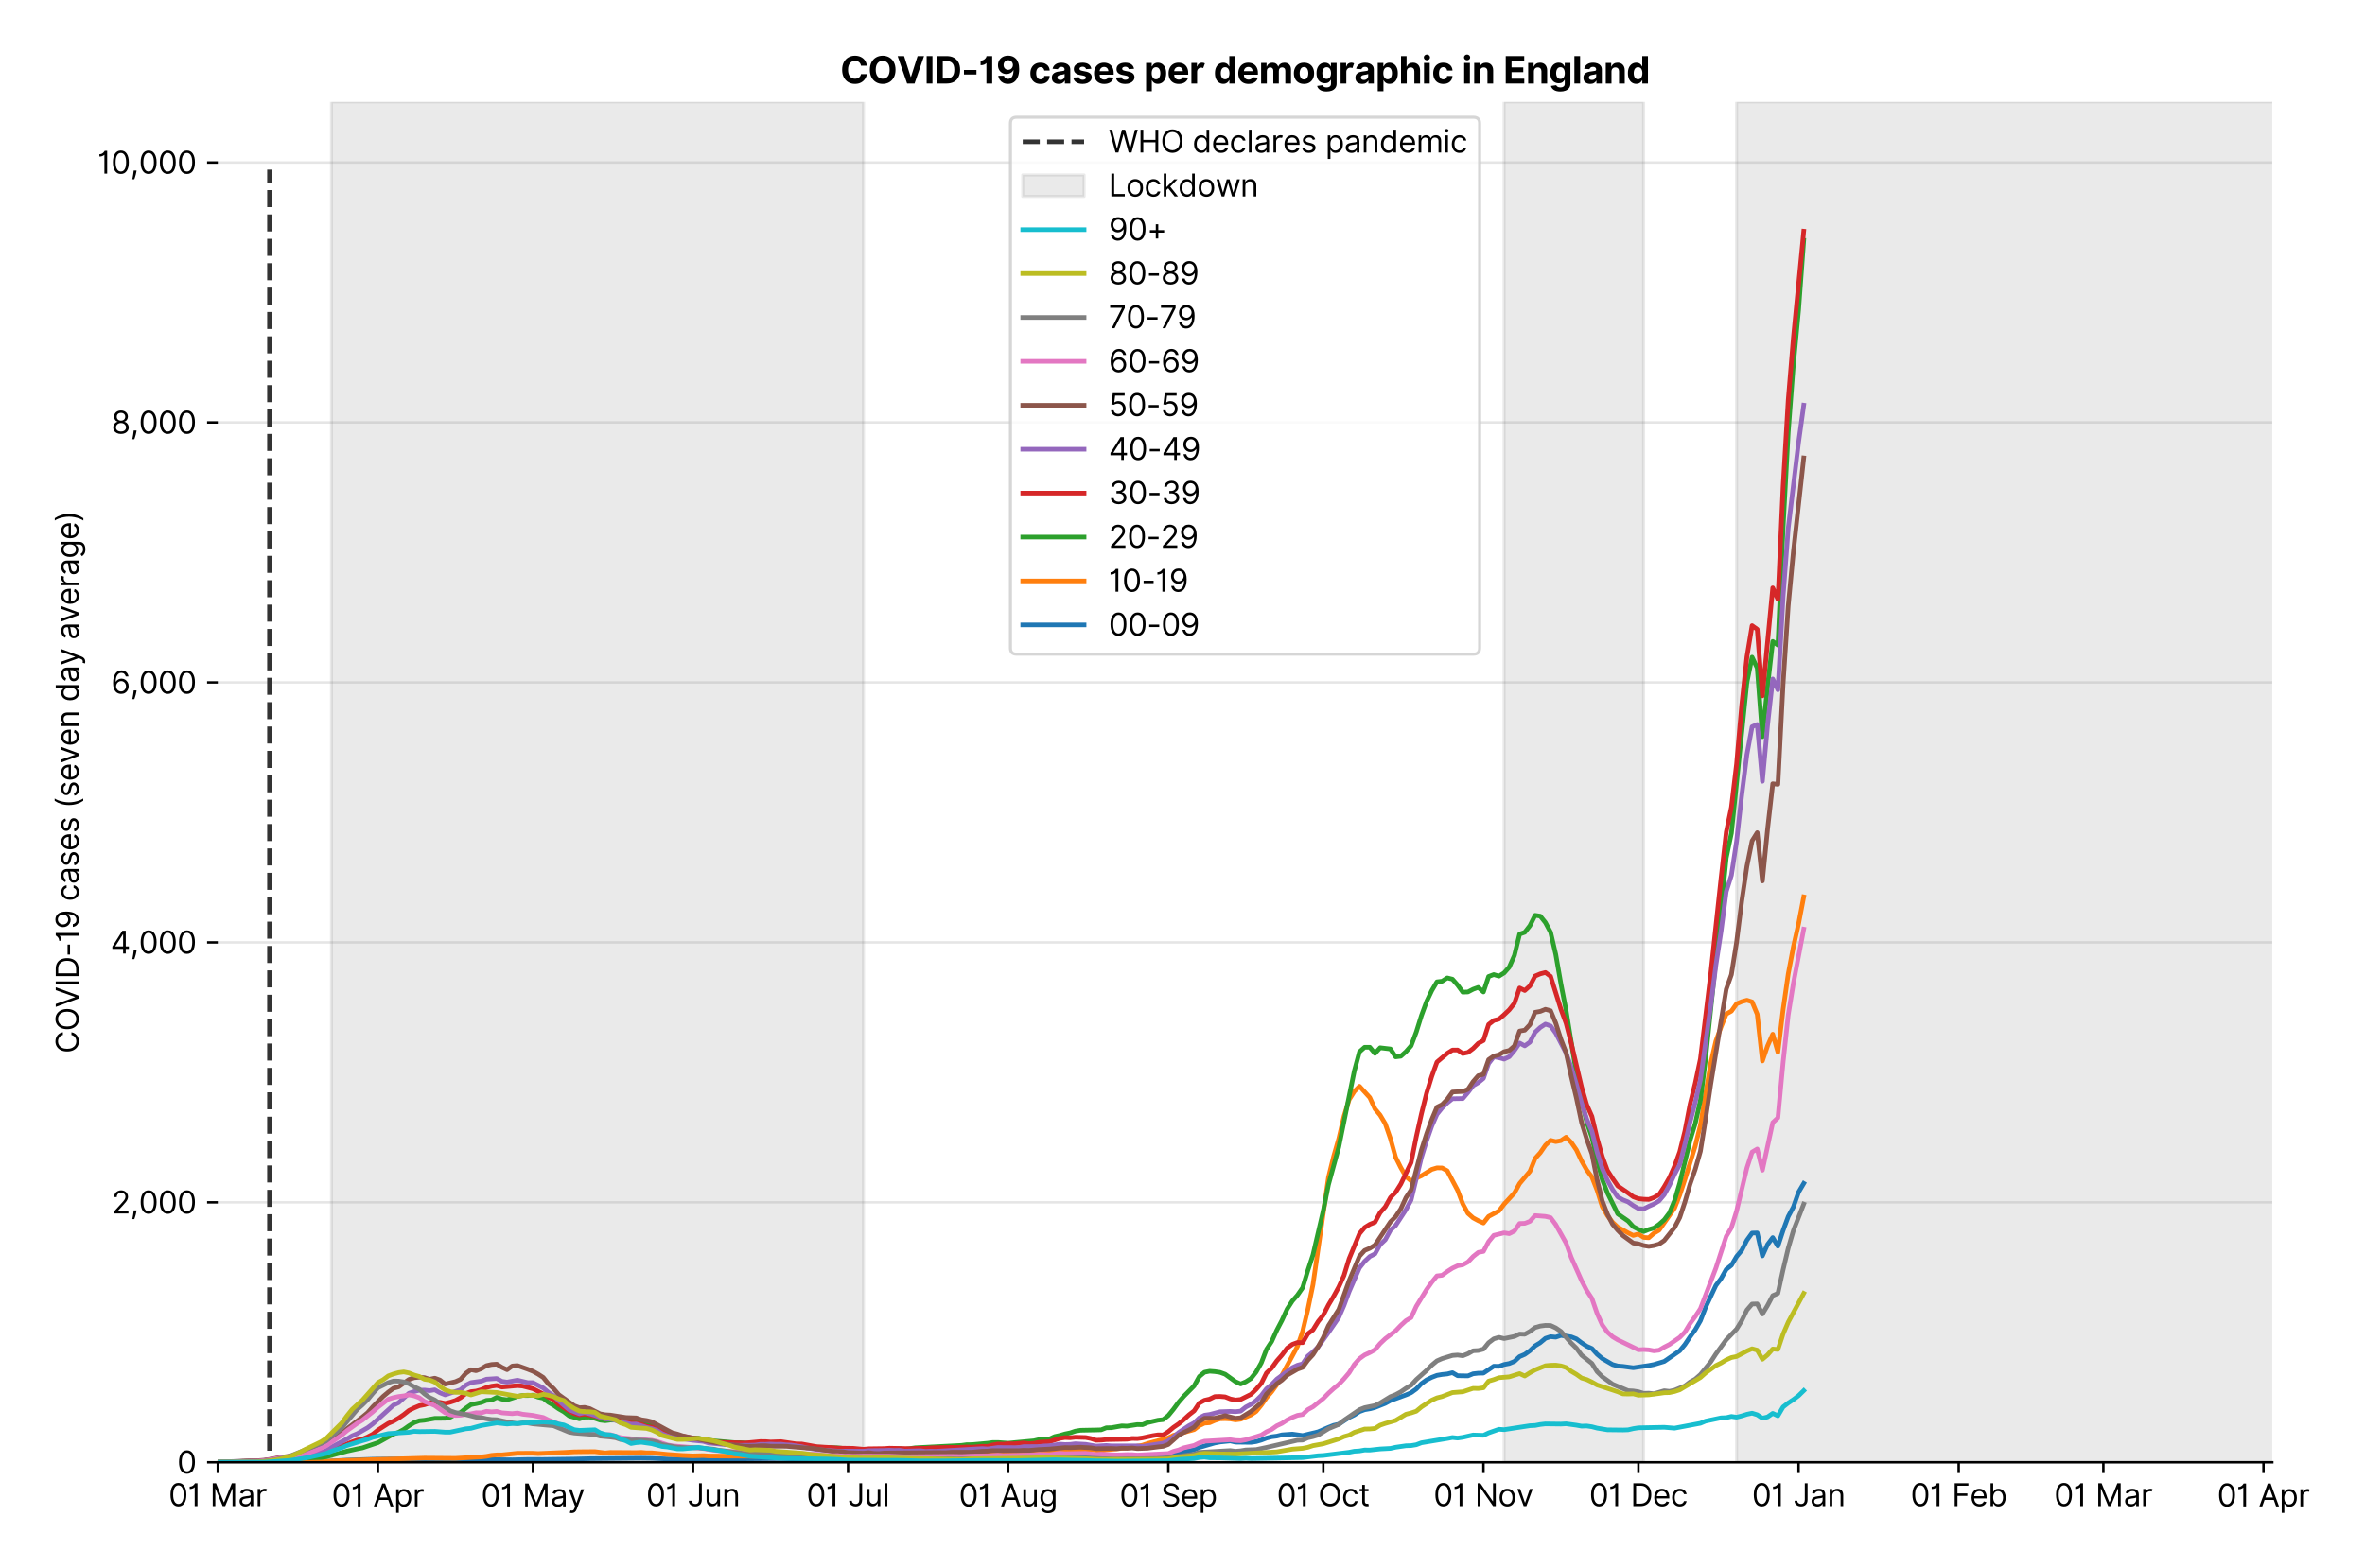 <?xml version="1.0" encoding="utf-8" standalone="no"?>
<!DOCTYPE svg PUBLIC "-//W3C//DTD SVG 1.1//EN"
  "http://www.w3.org/Graphics/SVG/1.1/DTD/svg11.dtd">
<svg version="1.1" viewBox="0 0 770.814 511.276" xmlns="http://www.w3.org/2000/svg" xmlns:xlink="http://www.w3.org/1999/xlink">
 <defs>
  <style type="text/css">*{stroke-linecap:butt;stroke-linejoin:round;}</style>
 </defs>
 <g id="figure_1">
  <g id="patch_1">
   <path d="M 0 511.276 
L 770.814 511.276 
L 770.814 0 
L 0 0 
z
" style="fill:#ffffff;"/>
  </g>
  <g id="axes_1">
   <g id="patch_2">
    <path d="M 70.989 476.745 
L 740.589 476.745 
L 740.589 33.225 
L 70.989 33.225 
z
" style="fill:#ffffff;"/>
   </g>
   <g id="matplotlib.axis_1">
    <g id="xtick_1">
     <g id="line2d_1">
      <defs>
       <path d="M 0 0 
L 0 3.5 
" id="m8ce61dfff7" style="stroke:#000000;stroke-width:0.8;"/>
      </defs>
      <g>
       <use style="stroke:#000000;stroke-width:0.8;" x="70.989" xlink:href="#m8ce61dfff7" y="476.745"/>
      </g>
     </g>
     <g id="text_1">
      <!-- 01 Mar -->
      <g transform="translate(54.952 491.018)scale(0.1 -0.1)">
       <defs>
        <path d="M 2000 -64 
Q 1230 -64 806 561 
Q 382 1186 382 2327 
Q 382 3459 809 4088 
Q 1236 4718 2000 4718 
Q 2764 4718 3191 4088 
Q 3618 3459 3618 2327 
Q 3618 1186 3194 561 
Q 2771 -64 2000 -64 
z
M 2000 436 
Q 2509 436 2791 927 
Q 3073 1418 3073 2327 
Q 3073 3234 2789 3730 
Q 2505 4227 2000 4227 
Q 1496 4227 1211 3730 
Q 927 3234 927 2327 
Q 927 1418 1210 927 
Q 1493 436 2000 436 
z
" id="Inter-Regular-30" transform="scale(0.016)"/>
        <path d="M 1973 4655 
L 1973 0 
L 1409 0 
L 1409 3836 
L 1373 3836 
Q 1341 3773 1209 3692 
Q 1077 3611 868 3551 
Q 659 3491 391 3491 
L 391 3964 
Q 661 3964 859 4061 
Q 1057 4159 1190 4291 
Q 1323 4423 1392 4529 
Q 1461 4636 1473 4655 
L 1973 4655 
z
" id="Inter-Regular-31" transform="scale(0.016)"/>
        <path id="Inter-Regular-20" transform="scale(0.016)"/>
        <path d="M 564 4655 
L 1236 4655 
L 2818 791 
L 2873 791 
L 4455 4655 
L 5127 4655 
L 5127 0 
L 4600 0 
L 4600 3536 
L 4555 3536 
L 3100 0 
L 2591 0 
L 1136 3536 
L 1091 3536 
L 1091 0 
L 564 0 
L 564 4655 
z
" id="Inter-Regular-4d" transform="scale(0.016)"/>
        <path d="M 1518 -82 
Q 1186 -82 916 44 
Q 646 170 486 410 
Q 327 650 327 991 
Q 327 1291 445 1478 
Q 564 1666 761 1773 
Q 959 1880 1199 1933 
Q 1439 1986 1682 2018 
Q 2000 2059 2199 2080 
Q 2398 2102 2490 2154 
Q 2582 2207 2582 2336 
L 2582 2355 
Q 2582 2691 2399 2877 
Q 2216 3064 1846 3064 
Q 1461 3064 1243 2895 
Q 1025 2727 936 2536 
L 427 2718 
Q 564 3036 792 3214 
Q 1021 3393 1292 3464 
Q 1564 3536 1827 3536 
Q 1996 3536 2215 3496 
Q 2434 3457 2640 3334 
Q 2846 3211 2982 2963 
Q 3118 2716 3118 2300 
L 3118 0 
L 2582 0 
L 2582 473 
L 2555 473 
Q 2500 359 2373 229 
Q 2246 100 2034 9 
Q 1823 -82 1518 -82 
z
M 1600 400 
Q 1918 400 2137 525 
Q 2357 650 2469 847 
Q 2582 1045 2582 1264 
L 2582 1755 
Q 2548 1714 2433 1681 
Q 2318 1648 2169 1624 
Q 2021 1600 1881 1583 
Q 1741 1566 1655 1555 
Q 1446 1527 1265 1467 
Q 1084 1407 974 1287 
Q 864 1168 864 964 
Q 864 684 1072 542 
Q 1280 400 1600 400 
z
" id="Inter-Regular-61" transform="scale(0.016)"/>
        <path d="M 491 0 
L 491 3491 
L 1009 3491 
L 1009 2964 
L 1046 2964 
Q 1139 3223 1389 3384 
Q 1639 3545 1955 3545 
Q 2100 3545 2209 3511 
Q 2318 3477 2400 3418 
L 2218 2964 
Q 2161 2993 2085 3010 
Q 2009 3027 1909 3027 
Q 1527 3027 1277 2794 
Q 1027 2561 1027 2209 
L 1027 0 
L 491 0 
z
" id="Inter-Regular-72" transform="scale(0.016)"/>
       </defs>
       <use xlink:href="#Inter-Regular-30"/>
       <use x="62.5" xlink:href="#Inter-Regular-31"/>
       <use x="106.676" xlink:href="#Inter-Regular-20"/>
       <use x="134.801" xlink:href="#Inter-Regular-4d"/>
       <use x="225.994" xlink:href="#Inter-Regular-61"/>
       <use x="282.386" xlink:href="#Inter-Regular-72"/>
      </g>
     </g>
    </g>
    <g id="xtick_2">
     <g id="line2d_2">
      <g>
       <use style="stroke:#000000;stroke-width:0.8;" x="123.183" xlink:href="#m8ce61dfff7" y="476.745"/>
      </g>
     </g>
     <g id="text_2">
      <!-- 01 Apr -->
      <g transform="translate(108.098 491.117)scale(0.1 -0.1)">
       <defs>
        <path d="M 755 0 
L 164 0 
L 1873 4655 
L 2455 4655 
L 4164 0 
L 3573 0 
L 3105 1318 
L 1223 1318 
L 755 0 
z
M 1400 1818 
L 2927 1818 
L 2182 3918 
L 2146 3918 
L 1400 1818 
z
" id="Inter-Regular-41" transform="scale(0.016)"/>
        <path d="M 491 -1309 
L 491 3491 
L 1009 3491 
L 1009 2936 
L 1073 2936 
Q 1132 3027 1237 3169 
Q 1343 3311 1542 3423 
Q 1741 3536 2082 3536 
Q 2523 3536 2859 3315 
Q 3196 3095 3384 2690 
Q 3573 2286 3573 1736 
Q 3573 1182 3384 776 
Q 3196 370 2861 148 
Q 2527 -73 2091 -73 
Q 1755 -73 1552 39 
Q 1350 152 1241 296 
Q 1132 441 1073 536 
L 1027 536 
L 1027 -1309 
L 491 -1309 
z
M 1018 1745 
Q 1018 1152 1276 780 
Q 1534 409 2018 409 
Q 2355 409 2581 587 
Q 2807 766 2921 1069 
Q 3036 1373 3036 1745 
Q 3036 2114 2923 2410 
Q 2811 2707 2585 2881 
Q 2359 3055 2018 3055 
Q 1527 3055 1272 2693 
Q 1018 2332 1018 1745 
z
" id="Inter-Regular-70" transform="scale(0.016)"/>
       </defs>
       <use xlink:href="#Inter-Regular-30"/>
       <use x="62.5" xlink:href="#Inter-Regular-31"/>
       <use x="106.676" xlink:href="#Inter-Regular-20"/>
       <use x="134.801" xlink:href="#Inter-Regular-41"/>
       <use x="202.415" xlink:href="#Inter-Regular-70"/>
       <use x="263.352" xlink:href="#Inter-Regular-72"/>
      </g>
     </g>
    </g>
    <g id="xtick_3">
     <g id="line2d_3">
      <g>
       <use style="stroke:#000000;stroke-width:0.8;" x="173.694" xlink:href="#m8ce61dfff7" y="476.745"/>
      </g>
     </g>
     <g id="text_3">
      <!-- 01 May -->
      <g transform="translate(156.791 491.117)scale(0.1 -0.1)">
       <defs>
        <path d="M 818 -1355 
Q 682 -1355 575 -1333 
Q 468 -1311 427 -1291 
L 564 -818 
Q 857 -893 1053 -814 
Q 1250 -736 1391 -345 
L 1509 -18 
L 218 3491 
L 800 3491 
L 1764 709 
L 1800 709 
L 2764 3491 
L 3346 3491 
L 1846 -564 
Q 1550 -1355 818 -1355 
z
" id="Inter-Regular-79" transform="scale(0.016)"/>
       </defs>
       <use xlink:href="#Inter-Regular-30"/>
       <use x="62.5" xlink:href="#Inter-Regular-31"/>
       <use x="106.676" xlink:href="#Inter-Regular-20"/>
       <use x="134.801" xlink:href="#Inter-Regular-4d"/>
       <use x="225.994" xlink:href="#Inter-Regular-61"/>
       <use x="282.386" xlink:href="#Inter-Regular-79"/>
      </g>
     </g>
    </g>
    <g id="xtick_4">
     <g id="line2d_4">
      <g>
       <use style="stroke:#000000;stroke-width:0.8;" x="225.888" xlink:href="#m8ce61dfff7" y="476.745"/>
      </g>
     </g>
     <g id="text_4">
      <!-- 01 Jun -->
      <g transform="translate(210.604 491.018)scale(0.1 -0.1)">
       <defs>
        <path d="M 2346 4655 
L 2909 4655 
L 2909 1327 
Q 2909 657 2549 296 
Q 2189 -64 1582 -64 
Q 1200 -64 902 76 
Q 605 216 434 475 
Q 264 734 264 1091 
L 818 1091 
Q 818 795 1034 615 
Q 1250 436 1582 436 
Q 1948 436 2147 664 
Q 2346 893 2346 1327 
L 2346 4655 
z
" id="Inter-Regular-4a" transform="scale(0.016)"/>
        <path d="M 2691 1427 
L 2691 3491 
L 3227 3491 
L 3227 0 
L 2691 0 
L 2691 591 
L 2655 591 
Q 2532 325 2273 140 
Q 2014 -45 1618 -45 
Q 1127 -45 809 280 
Q 491 605 491 1273 
L 491 3491 
L 1027 3491 
L 1027 1309 
Q 1027 927 1242 700 
Q 1457 473 1791 473 
Q 1991 473 2199 575 
Q 2407 677 2549 888 
Q 2691 1100 2691 1427 
z
" id="Inter-Regular-75" transform="scale(0.016)"/>
        <path d="M 1027 2100 
L 1027 0 
L 491 0 
L 491 3491 
L 1009 3491 
L 1009 2945 
L 1055 2945 
Q 1177 3211 1427 3373 
Q 1677 3536 2073 3536 
Q 2602 3536 2928 3211 
Q 3255 2886 3255 2218 
L 3255 0 
L 2718 0 
L 2718 2182 
Q 2718 2593 2504 2824 
Q 2291 3055 1918 3055 
Q 1534 3055 1280 2806 
Q 1027 2557 1027 2100 
z
" id="Inter-Regular-6e" transform="scale(0.016)"/>
       </defs>
       <use xlink:href="#Inter-Regular-30"/>
       <use x="62.5" xlink:href="#Inter-Regular-31"/>
       <use x="106.676" xlink:href="#Inter-Regular-20"/>
       <use x="134.801" xlink:href="#Inter-Regular-4a"/>
       <use x="189.063" xlink:href="#Inter-Regular-75"/>
       <use x="247.159" xlink:href="#Inter-Regular-6e"/>
      </g>
     </g>
    </g>
    <g id="xtick_5">
     <g id="line2d_5">
      <g>
       <use style="stroke:#000000;stroke-width:0.8;" x="276.399" xlink:href="#m8ce61dfff7" y="476.745"/>
      </g>
     </g>
     <g id="text_5">
      <!-- 01 Jul -->
      <g transform="translate(262.855 491.018)scale(0.1 -0.1)">
       <defs>
        <path d="M 1027 4655 
L 1027 0 
L 491 0 
L 491 4655 
L 1027 4655 
z
" id="Inter-Regular-6c" transform="scale(0.016)"/>
       </defs>
       <use xlink:href="#Inter-Regular-30"/>
       <use x="62.5" xlink:href="#Inter-Regular-31"/>
       <use x="106.676" xlink:href="#Inter-Regular-20"/>
       <use x="134.801" xlink:href="#Inter-Regular-4a"/>
       <use x="189.063" xlink:href="#Inter-Regular-75"/>
       <use x="247.159" xlink:href="#Inter-Regular-6c"/>
      </g>
     </g>
    </g>
    <g id="xtick_6">
     <g id="line2d_6">
      <g>
       <use style="stroke:#000000;stroke-width:0.8;" x="328.593" xlink:href="#m8ce61dfff7" y="476.745"/>
      </g>
     </g>
     <g id="text_6">
      <!-- 01 Aug -->
      <g transform="translate(312.521 491.117)scale(0.1 -0.1)">
       <defs>
        <path d="M 1900 -1382 
Q 1316 -1382 976 -1169 
Q 636 -957 473 -682 
L 900 -382 
Q 973 -477 1084 -601 
Q 1196 -725 1390 -817 
Q 1584 -909 1900 -909 
Q 2323 -909 2598 -704 
Q 2873 -500 2873 -64 
L 2873 645 
L 2827 645 
Q 2768 550 2660 410 
Q 2552 270 2351 162 
Q 2150 55 1809 55 
Q 1386 55 1051 255 
Q 716 455 521 836 
Q 327 1218 327 1764 
Q 327 2300 516 2699 
Q 705 3098 1041 3317 
Q 1377 3536 1818 3536 
Q 2159 3536 2360 3423 
Q 2561 3311 2669 3169 
Q 2777 3027 2836 2936 
L 2891 2936 
L 2891 3491 
L 3409 3491 
L 3409 -100 
Q 3409 -550 3205 -833 
Q 3002 -1116 2660 -1249 
Q 2318 -1382 1900 -1382 
z
M 1882 536 
Q 2366 536 2624 864 
Q 2882 1193 2882 1773 
Q 2882 2339 2627 2697 
Q 2373 3055 1882 3055 
Q 1541 3055 1315 2882 
Q 1089 2709 976 2418 
Q 864 2127 864 1773 
Q 864 1227 1120 881 
Q 1377 536 1882 536 
z
" id="Inter-Regular-67" transform="scale(0.016)"/>
       </defs>
       <use xlink:href="#Inter-Regular-30"/>
       <use x="62.5" xlink:href="#Inter-Regular-31"/>
       <use x="106.676" xlink:href="#Inter-Regular-20"/>
       <use x="134.801" xlink:href="#Inter-Regular-41"/>
       <use x="202.415" xlink:href="#Inter-Regular-75"/>
       <use x="260.511" xlink:href="#Inter-Regular-67"/>
      </g>
     </g>
    </g>
    <g id="xtick_7">
     <g id="line2d_7">
      <g>
       <use style="stroke:#000000;stroke-width:0.8;" x="380.787" xlink:href="#m8ce61dfff7" y="476.745"/>
      </g>
     </g>
     <g id="text_7">
      <!-- 01 Sep -->
      <g transform="translate(364.9 491.117)scale(0.1 -0.1)">
       <defs>
        <path d="M 3109 3491 
Q 3068 3836 2777 4027 
Q 2486 4218 2064 4218 
Q 1600 4218 1318 3999 
Q 1036 3780 1036 3445 
Q 1036 3195 1189 3042 
Q 1343 2889 1553 2803 
Q 1764 2718 1936 2673 
L 2409 2545 
Q 2591 2498 2815 2414 
Q 3039 2330 3244 2185 
Q 3450 2041 3584 1816 
Q 3718 1591 3718 1264 
Q 3718 886 3521 581 
Q 3325 277 2949 97 
Q 2573 -82 2036 -82 
Q 1286 -82 845 272 
Q 405 627 364 1200 
L 946 1200 
Q 968 936 1124 764 
Q 1280 593 1519 510 
Q 1759 427 2036 427 
Q 2359 427 2616 533 
Q 2873 639 3023 828 
Q 3173 1018 3173 1273 
Q 3173 1505 3043 1650 
Q 2914 1795 2702 1886 
Q 2491 1977 2246 2045 
L 1673 2209 
Q 1127 2366 809 2657 
Q 491 2948 491 3418 
Q 491 3809 703 4101 
Q 916 4393 1276 4555 
Q 1636 4718 2082 4718 
Q 2532 4718 2882 4558 
Q 3232 4398 3437 4120 
Q 3643 3843 3655 3491 
L 3109 3491 
z
" id="Inter-Regular-53" transform="scale(0.016)"/>
        <path d="M 1955 -73 
Q 1450 -73 1085 151 
Q 721 375 524 778 
Q 327 1182 327 1718 
Q 327 2255 524 2665 
Q 721 3075 1074 3305 
Q 1427 3536 1900 3536 
Q 2173 3536 2439 3445 
Q 2705 3355 2923 3151 
Q 3141 2948 3270 2614 
Q 3400 2280 3400 1791 
L 3400 1564 
L 866 1564 
Q 884 1005 1183 707 
Q 1482 409 1955 409 
Q 2271 409 2498 545 
Q 2725 682 2827 955 
L 3346 809 
Q 3223 414 2854 170 
Q 2486 -73 1955 -73 
z
M 866 2027 
L 2855 2027 
Q 2855 2470 2595 2762 
Q 2336 3055 1900 3055 
Q 1593 3055 1368 2911 
Q 1143 2768 1013 2533 
Q 884 2298 866 2027 
z
" id="Inter-Regular-65" transform="scale(0.016)"/>
       </defs>
       <use xlink:href="#Inter-Regular-30"/>
       <use x="62.5" xlink:href="#Inter-Regular-31"/>
       <use x="106.676" xlink:href="#Inter-Regular-20"/>
       <use x="134.801" xlink:href="#Inter-Regular-53"/>
       <use x="198.58" xlink:href="#Inter-Regular-65"/>
       <use x="256.818" xlink:href="#Inter-Regular-70"/>
      </g>
     </g>
    </g>
    <g id="xtick_8">
     <g id="line2d_8">
      <g>
       <use style="stroke:#000000;stroke-width:0.8;" x="431.298" xlink:href="#m8ce61dfff7" y="476.745"/>
      </g>
     </g>
     <g id="text_8">
      <!-- 01 Oct -->
      <g transform="translate(416.142 491.018)scale(0.1 -0.1)">
       <defs>
        <path d="M 4491 2327 
Q 4491 1591 4225 1054 
Q 3959 518 3495 227 
Q 3032 -64 2436 -64 
Q 1841 -64 1377 227 
Q 914 518 648 1054 
Q 382 1591 382 2327 
Q 382 3064 648 3600 
Q 914 4136 1377 4427 
Q 1841 4718 2436 4718 
Q 3032 4718 3495 4427 
Q 3959 4136 4225 3600 
Q 4491 3064 4491 2327 
z
M 3946 2327 
Q 3946 2932 3744 3348 
Q 3543 3764 3201 3977 
Q 2859 4191 2436 4191 
Q 2014 4191 1672 3977 
Q 1330 3764 1128 3348 
Q 927 2932 927 2327 
Q 927 1723 1128 1307 
Q 1330 891 1672 677 
Q 2014 464 2436 464 
Q 2859 464 3201 677 
Q 3543 891 3744 1307 
Q 3946 1723 3946 2327 
z
" id="Inter-Regular-4f" transform="scale(0.016)"/>
        <path d="M 1909 -73 
Q 1418 -73 1063 159 
Q 709 391 518 798 
Q 327 1205 327 1727 
Q 327 2259 524 2667 
Q 721 3075 1074 3305 
Q 1427 3536 1900 3536 
Q 2268 3536 2563 3400 
Q 2859 3264 3047 3018 
Q 3236 2773 3282 2445 
L 2746 2445 
Q 2684 2684 2474 2869 
Q 2264 3055 1909 3055 
Q 1439 3055 1151 2697 
Q 864 2339 864 1745 
Q 864 1139 1148 774 
Q 1432 409 1909 409 
Q 2223 409 2447 570 
Q 2671 732 2746 1018 
L 3282 1018 
Q 3236 709 3058 462 
Q 2880 216 2588 71 
Q 2296 -73 1909 -73 
z
" id="Inter-Regular-63" transform="scale(0.016)"/>
        <path d="M 2009 3491 
L 2009 3036 
L 1264 3036 
L 1264 1000 
Q 1264 773 1331 660 
Q 1398 548 1503 510 
Q 1609 473 1727 473 
Q 1816 473 1873 483 
Q 1930 493 1964 500 
L 2073 18 
Q 2018 -2 1920 -23 
Q 1823 -45 1673 -45 
Q 1446 -45 1228 52 
Q 1011 150 869 350 
Q 727 550 727 855 
L 727 3036 
L 200 3036 
L 200 3491 
L 727 3491 
L 727 4327 
L 1264 4327 
L 1264 3491 
L 2009 3491 
z
" id="Inter-Regular-74" transform="scale(0.016)"/>
       </defs>
       <use xlink:href="#Inter-Regular-30"/>
       <use x="62.5" xlink:href="#Inter-Regular-31"/>
       <use x="106.676" xlink:href="#Inter-Regular-20"/>
       <use x="134.801" xlink:href="#Inter-Regular-4f"/>
       <use x="210.938" xlink:href="#Inter-Regular-63"/>
       <use x="266.761" xlink:href="#Inter-Regular-74"/>
      </g>
     </g>
    </g>
    <g id="xtick_9">
     <g id="line2d_9">
      <g>
       <use style="stroke:#000000;stroke-width:0.8;" x="483.492" xlink:href="#m8ce61dfff7" y="476.745"/>
      </g>
     </g>
     <g id="text_9">
      <!-- 01 Nov -->
      <g transform="translate(467.221 491.018)scale(0.1 -0.1)">
       <defs>
        <path d="M 4255 4655 
L 4255 0 
L 3709 0 
L 1173 3655 
L 1127 3655 
L 1127 0 
L 564 0 
L 564 4655 
L 1109 4655 
L 3655 991 
L 3700 991 
L 3700 4655 
L 4255 4655 
z
" id="Inter-Regular-4e" transform="scale(0.016)"/>
        <path d="M 1909 -73 
Q 1436 -73 1080 152 
Q 725 377 526 781 
Q 327 1186 327 1727 
Q 327 2273 526 2679 
Q 725 3086 1080 3311 
Q 1436 3536 1909 3536 
Q 2382 3536 2737 3311 
Q 3093 3086 3292 2679 
Q 3491 2273 3491 1727 
Q 3491 1186 3292 781 
Q 3093 377 2737 152 
Q 2382 -73 1909 -73 
z
M 1909 409 
Q 2268 409 2500 593 
Q 2732 777 2843 1077 
Q 2955 1377 2955 1727 
Q 2955 2077 2843 2379 
Q 2732 2682 2500 2868 
Q 2268 3055 1909 3055 
Q 1550 3055 1318 2868 
Q 1086 2682 975 2379 
Q 864 2077 864 1727 
Q 864 1377 975 1077 
Q 1086 777 1318 593 
Q 1550 409 1909 409 
z
" id="Inter-Regular-6f" transform="scale(0.016)"/>
        <path d="M 3346 3491 
L 2055 0 
L 1509 0 
L 218 3491 
L 800 3491 
L 1764 709 
L 1800 709 
L 2764 3491 
L 3346 3491 
z
" id="Inter-Regular-76" transform="scale(0.016)"/>
       </defs>
       <use xlink:href="#Inter-Regular-30"/>
       <use x="62.5" xlink:href="#Inter-Regular-31"/>
       <use x="106.676" xlink:href="#Inter-Regular-20"/>
       <use x="134.801" xlink:href="#Inter-Regular-4e"/>
       <use x="210.085" xlink:href="#Inter-Regular-6f"/>
       <use x="269.744" xlink:href="#Inter-Regular-76"/>
      </g>
     </g>
    </g>
    <g id="xtick_10">
     <g id="line2d_10">
      <g>
       <use style="stroke:#000000;stroke-width:0.8;" x="534.003" xlink:href="#m8ce61dfff7" y="476.745"/>
      </g>
     </g>
     <g id="text_10">
      <!-- 01 Dec -->
      <g transform="translate(517.966 491.018)scale(0.1 -0.1)">
       <defs>
        <path d="M 2000 0 
L 564 0 
L 564 4655 
L 2064 4655 
Q 2741 4655 3223 4376 
Q 3705 4098 3961 3578 
Q 4218 3059 4218 2336 
Q 4218 1609 3959 1085 
Q 3700 561 3204 280 
Q 2709 0 2000 0 
z
M 1127 500 
L 1964 500 
Q 2830 500 3251 992 
Q 3673 1484 3673 2336 
Q 3673 3182 3259 3668 
Q 2846 4155 2027 4155 
L 1127 4155 
L 1127 500 
z
" id="Inter-Regular-44" transform="scale(0.016)"/>
       </defs>
       <use xlink:href="#Inter-Regular-30"/>
       <use x="62.5" xlink:href="#Inter-Regular-31"/>
       <use x="106.676" xlink:href="#Inter-Regular-20"/>
       <use x="134.801" xlink:href="#Inter-Regular-44"/>
       <use x="206.676" xlink:href="#Inter-Regular-65"/>
       <use x="264.915" xlink:href="#Inter-Regular-63"/>
      </g>
     </g>
    </g>
    <g id="xtick_11">
     <g id="line2d_11">
      <g>
       <use style="stroke:#000000;stroke-width:0.8;" x="586.197" xlink:href="#m8ce61dfff7" y="476.745"/>
      </g>
     </g>
     <g id="text_11">
      <!-- 01 Jan -->
      <g transform="translate(570.998 491.018)scale(0.1 -0.1)">
       <use xlink:href="#Inter-Regular-30"/>
       <use x="62.5" xlink:href="#Inter-Regular-31"/>
       <use x="106.676" xlink:href="#Inter-Regular-20"/>
       <use x="134.801" xlink:href="#Inter-Regular-4a"/>
       <use x="189.063" xlink:href="#Inter-Regular-61"/>
       <use x="245.455" xlink:href="#Inter-Regular-6e"/>
      </g>
     </g>
    </g>
    <g id="xtick_12">
     <g id="line2d_12">
      <g>
       <use style="stroke:#000000;stroke-width:0.8;" x="638.391" xlink:href="#m8ce61dfff7" y="476.745"/>
      </g>
     </g>
     <g id="text_12">
      <!-- 01 Feb -->
      <g transform="translate(622.702 491.018)scale(0.1 -0.1)">
       <defs>
        <path d="M 564 0 
L 564 4655 
L 3355 4655 
L 3355 4155 
L 1127 4155 
L 1127 2582 
L 3146 2582 
L 3146 2082 
L 1127 2082 
L 1127 0 
L 564 0 
z
" id="Inter-Regular-46" transform="scale(0.016)"/>
        <path d="M 564 0 
L 564 4655 
L 1100 4655 
L 1100 2936 
L 1146 2936 
Q 1205 3027 1310 3169 
Q 1416 3311 1615 3423 
Q 1814 3536 2155 3536 
Q 2596 3536 2932 3315 
Q 3268 3095 3457 2690 
Q 3646 2286 3646 1736 
Q 3646 1182 3457 776 
Q 3268 370 2934 148 
Q 2600 -73 2164 -73 
Q 1827 -73 1625 39 
Q 1423 152 1314 296 
Q 1205 441 1146 536 
L 1082 536 
L 1082 0 
L 564 0 
z
M 1091 1745 
Q 1091 1152 1349 780 
Q 1607 409 2091 409 
Q 2427 409 2653 587 
Q 2880 766 2994 1069 
Q 3109 1373 3109 1745 
Q 3109 2114 2996 2410 
Q 2884 2707 2658 2881 
Q 2432 3055 2091 3055 
Q 1600 3055 1345 2693 
Q 1091 2332 1091 1745 
z
" id="Inter-Regular-62" transform="scale(0.016)"/>
       </defs>
       <use xlink:href="#Inter-Regular-30"/>
       <use x="62.5" xlink:href="#Inter-Regular-31"/>
       <use x="106.676" xlink:href="#Inter-Regular-20"/>
       <use x="134.801" xlink:href="#Inter-Regular-46"/>
       <use x="193.466" xlink:href="#Inter-Regular-65"/>
       <use x="251.705" xlink:href="#Inter-Regular-62"/>
      </g>
     </g>
    </g>
    <g id="xtick_13">
     <g id="line2d_13">
      <g>
       <use style="stroke:#000000;stroke-width:0.8;" x="685.534" xlink:href="#m8ce61dfff7" y="476.745"/>
      </g>
     </g>
     <g id="text_13">
      <!-- 01 Mar -->
      <g transform="translate(669.498 491.018)scale(0.1 -0.1)">
       <use xlink:href="#Inter-Regular-30"/>
       <use x="62.5" xlink:href="#Inter-Regular-31"/>
       <use x="106.676" xlink:href="#Inter-Regular-20"/>
       <use x="134.801" xlink:href="#Inter-Regular-4d"/>
       <use x="225.994" xlink:href="#Inter-Regular-61"/>
       <use x="282.386" xlink:href="#Inter-Regular-72"/>
      </g>
     </g>
    </g>
    <g id="xtick_14">
     <g id="line2d_14">
      <g>
       <use style="stroke:#000000;stroke-width:0.8;" x="737.729" xlink:href="#m8ce61dfff7" y="476.745"/>
      </g>
     </g>
     <g id="text_14">
      <!-- 01 Apr -->
      <g transform="translate(722.643 491.117)scale(0.1 -0.1)">
       <use xlink:href="#Inter-Regular-30"/>
       <use x="62.5" xlink:href="#Inter-Regular-31"/>
       <use x="106.676" xlink:href="#Inter-Regular-20"/>
       <use x="134.801" xlink:href="#Inter-Regular-41"/>
       <use x="202.415" xlink:href="#Inter-Regular-70"/>
       <use x="263.352" xlink:href="#Inter-Regular-72"/>
      </g>
     </g>
    </g>
   </g>
   <g id="matplotlib.axis_2">
    <g id="ytick_1">
     <g id="line2d_15">
      <path clip-path="url(#p518243378e)" d="M 70.989 476.745 
L 740.589 476.745 
" style="fill:none;stroke:#e5e5e5;stroke-linecap:square;stroke-width:0.8;"/>
     </g>
     <g id="line2d_16">
      <defs>
       <path d="M 0 0 
L -3.5 0 
" id="ma22faa5d2d" style="stroke:#000000;stroke-width:0.8;"/>
      </defs>
      <g>
       <use style="stroke:#000000;stroke-width:0.8;" x="70.989" xlink:href="#ma22faa5d2d" y="476.745"/>
      </g>
     </g>
     <g id="text_15">
      <!-- 0 -->
      <g transform="translate(57.739 480.382)scale(0.1 -0.1)">
       <use xlink:href="#Inter-Regular-30"/>
      </g>
     </g>
    </g>
    <g id="ytick_2">
     <g id="line2d_17">
      <path clip-path="url(#p518243378e)" d="M 70.989 391.993 
L 740.589 391.993 
" style="fill:none;stroke:#e5e5e5;stroke-linecap:square;stroke-width:0.8;"/>
     </g>
     <g id="line2d_18">
      <g>
       <use style="stroke:#000000;stroke-width:0.8;" x="70.989" xlink:href="#ma22faa5d2d" y="391.993"/>
      </g>
     </g>
     <g id="text_16">
      <!-- 2,000 -->
      <g transform="translate(36.389 395.629)scale(0.1 -0.1)">
       <defs>
        <path d="M 482 0 
L 482 409 
L 2018 2091 
Q 2289 2386 2464 2605 
Q 2639 2825 2724 3019 
Q 2809 3214 2809 3427 
Q 2809 3795 2553 4011 
Q 2298 4227 1918 4227 
Q 1514 4227 1275 3985 
Q 1036 3743 1036 3345 
L 500 3345 
Q 500 3755 688 4064 
Q 877 4373 1203 4545 
Q 1530 4718 1936 4718 
Q 2346 4718 2661 4545 
Q 2977 4373 3156 4079 
Q 3336 3786 3336 3427 
Q 3336 3170 3244 2926 
Q 3152 2682 2926 2383 
Q 2700 2084 2300 1655 
L 1255 536 
L 1255 500 
L 3418 500 
L 3418 0 
L 482 0 
z
" id="Inter-Regular-32" transform="scale(0.016)"/>
        <path d="M 1291 636 
L 1255 391 
Q 1216 132 1137 -163 
Q 1059 -459 975 -720 
Q 891 -982 836 -1136 
L 427 -1136 
Q 457 -991 504 -752 
Q 552 -514 601 -219 
Q 650 75 682 382 
L 709 636 
L 1291 636 
z
" id="Inter-Regular-2c" transform="scale(0.016)"/>
       </defs>
       <use xlink:href="#Inter-Regular-32"/>
       <use x="60.511" xlink:href="#Inter-Regular-2c"/>
       <use x="88.494" xlink:href="#Inter-Regular-30"/>
       <use x="150.994" xlink:href="#Inter-Regular-30"/>
       <use x="213.494" xlink:href="#Inter-Regular-30"/>
      </g>
     </g>
    </g>
    <g id="ytick_3">
     <g id="line2d_19">
      <path clip-path="url(#p518243378e)" d="M 70.989 307.24 
L 740.589 307.24 
" style="fill:none;stroke:#e5e5e5;stroke-linecap:square;stroke-width:0.8;"/>
     </g>
     <g id="line2d_20">
      <g>
       <use style="stroke:#000000;stroke-width:0.8;" x="70.989" xlink:href="#ma22faa5d2d" y="307.24"/>
      </g>
     </g>
     <g id="text_17">
      <!-- 4,000 -->
      <g transform="translate(36.02 310.877)scale(0.1 -0.1)">
       <defs>
        <path d="M 373 955 
L 373 1418 
L 2418 4655 
L 3100 4655 
L 3100 1455 
L 3736 1455 
L 3736 955 
L 3100 955 
L 3100 0 
L 2564 0 
L 2564 955 
L 373 955 
z
M 2564 1455 
L 2564 3936 
L 2527 3936 
L 982 1491 
L 982 1455 
L 2564 1455 
z
" id="Inter-Regular-34" transform="scale(0.016)"/>
       </defs>
       <use xlink:href="#Inter-Regular-34"/>
       <use x="64.205" xlink:href="#Inter-Regular-2c"/>
       <use x="92.188" xlink:href="#Inter-Regular-30"/>
       <use x="154.688" xlink:href="#Inter-Regular-30"/>
       <use x="217.188" xlink:href="#Inter-Regular-30"/>
      </g>
     </g>
    </g>
    <g id="ytick_4">
     <g id="line2d_21">
      <path clip-path="url(#p518243378e)" d="M 70.989 222.488 
L 740.589 222.488 
" style="fill:none;stroke:#e5e5e5;stroke-linecap:square;stroke-width:0.8;"/>
     </g>
     <g id="line2d_22">
      <g>
       <use style="stroke:#000000;stroke-width:0.8;" x="70.989" xlink:href="#ma22faa5d2d" y="222.488"/>
      </g>
     </g>
     <g id="text_18">
      <!-- 6,000 -->
      <g transform="translate(36.205 226.124)scale(0.1 -0.1)">
       <defs>
        <path d="M 2027 -64 
Q 1741 -59 1454 45 
Q 1168 150 932 399 
Q 696 648 552 1074 
Q 409 1500 409 2145 
Q 409 3386 861 4056 
Q 1314 4727 2100 4727 
Q 2686 4727 3073 4384 
Q 3461 4041 3546 3491 
L 2991 3491 
Q 2914 3811 2691 4019 
Q 2468 4227 2100 4227 
Q 1559 4227 1249 3755 
Q 939 3284 936 2427 
L 973 2427 
Q 1164 2716 1461 2880 
Q 1759 3045 2118 3045 
Q 2518 3045 2850 2846 
Q 3182 2648 3382 2299 
Q 3582 1950 3582 1500 
Q 3582 1068 3389 710 
Q 3196 352 2847 142 
Q 2498 -68 2027 -64 
z
M 2027 436 
Q 2314 436 2542 579 
Q 2771 723 2903 964 
Q 3036 1205 3036 1500 
Q 3036 1789 2908 2026 
Q 2780 2264 2556 2404 
Q 2332 2545 2046 2545 
Q 1757 2545 1525 2397 
Q 1293 2250 1157 2010 
Q 1021 1770 1018 1491 
Q 1018 1214 1149 973 
Q 1280 732 1508 584 
Q 1736 436 2027 436 
z
" id="Inter-Regular-36" transform="scale(0.016)"/>
       </defs>
       <use xlink:href="#Inter-Regular-36"/>
       <use x="62.358" xlink:href="#Inter-Regular-2c"/>
       <use x="90.341" xlink:href="#Inter-Regular-30"/>
       <use x="152.841" xlink:href="#Inter-Regular-30"/>
       <use x="215.341" xlink:href="#Inter-Regular-30"/>
      </g>
     </g>
    </g>
    <g id="ytick_5">
     <g id="line2d_23">
      <path clip-path="url(#p518243378e)" d="M 70.989 137.735 
L 740.589 137.735 
" style="fill:none;stroke:#e5e5e5;stroke-linecap:square;stroke-width:0.8;"/>
     </g>
     <g id="line2d_24">
      <g>
       <use style="stroke:#000000;stroke-width:0.8;" x="70.989" xlink:href="#ma22faa5d2d" y="137.735"/>
      </g>
     </g>
     <g id="text_19">
      <!-- 8,000 -->
      <g transform="translate(36.275 141.372)scale(0.1 -0.1)">
       <defs>
        <path d="M 1973 -64 
Q 1505 -64 1147 103 
Q 789 270 589 564 
Q 389 859 391 1236 
Q 389 1532 507 1783 
Q 625 2034 830 2203 
Q 1036 2373 1291 2418 
L 1291 2445 
Q 957 2532 759 2821 
Q 561 3111 564 3482 
Q 561 3836 743 4115 
Q 925 4395 1244 4556 
Q 1564 4718 1973 4718 
Q 2377 4718 2695 4556 
Q 3014 4395 3197 4115 
Q 3380 3836 3382 3482 
Q 3380 3111 3181 2821 
Q 2982 2532 2655 2445 
L 2655 2418 
Q 2907 2373 3109 2203 
Q 3311 2034 3431 1783 
Q 3552 1532 3555 1236 
Q 3552 859 3351 564 
Q 3150 270 2794 103 
Q 2439 -64 1973 -64 
z
M 1973 436 
Q 2446 436 2722 662 
Q 2998 889 3000 1264 
Q 2998 1527 2864 1729 
Q 2730 1932 2499 2048 
Q 2268 2164 1973 2164 
Q 1675 2164 1442 2048 
Q 1209 1932 1076 1729 
Q 943 1527 946 1264 
Q 943 889 1218 662 
Q 1493 436 1973 436 
z
M 1973 2645 
Q 2348 2645 2591 2864 
Q 2834 3084 2836 3445 
Q 2834 3800 2596 4013 
Q 2359 4227 1973 4227 
Q 1582 4227 1344 4013 
Q 1107 3800 1109 3445 
Q 1107 3084 1349 2864 
Q 1591 2645 1973 2645 
z
" id="Inter-Regular-38" transform="scale(0.016)"/>
       </defs>
       <use xlink:href="#Inter-Regular-38"/>
       <use x="61.648" xlink:href="#Inter-Regular-2c"/>
       <use x="89.631" xlink:href="#Inter-Regular-30"/>
       <use x="152.131" xlink:href="#Inter-Regular-30"/>
       <use x="214.631" xlink:href="#Inter-Regular-30"/>
      </g>
     </g>
    </g>
    <g id="ytick_6">
     <g id="line2d_25">
      <path clip-path="url(#p518243378e)" d="M 70.989 52.983 
L 740.589 52.983 
" style="fill:none;stroke:#e5e5e5;stroke-linecap:square;stroke-width:0.8;"/>
     </g>
     <g id="line2d_26">
      <g>
       <use style="stroke:#000000;stroke-width:0.8;" x="70.989" xlink:href="#ma22faa5d2d" y="52.983"/>
      </g>
     </g>
     <g id="text_20">
      <!-- 10,000 -->
      <g transform="translate(31.773 56.619)scale(0.1 -0.1)">
       <use xlink:href="#Inter-Regular-31"/>
       <use x="44.176" xlink:href="#Inter-Regular-30"/>
       <use x="106.676" xlink:href="#Inter-Regular-2c"/>
       <use x="134.659" xlink:href="#Inter-Regular-30"/>
       <use x="197.159" xlink:href="#Inter-Regular-30"/>
       <use x="259.659" xlink:href="#Inter-Regular-30"/>
      </g>
     </g>
    </g>
    <g id="text_21">
     <!-- COVID-19 cases (seven day average) -->
     <g transform="translate(25.614 343.418)rotate(-90)scale(0.1 -0.1)">
      <defs>
       <path d="M 4309 3200 
L 3746 3200 
Q 3677 3523 3484 3743 
Q 3291 3964 3018 4077 
Q 2746 4191 2436 4191 
Q 2014 4191 1672 3977 
Q 1330 3764 1128 3348 
Q 927 2932 927 2327 
Q 927 1723 1128 1307 
Q 1330 891 1672 677 
Q 2014 464 2436 464 
Q 2746 464 3018 577 
Q 3291 691 3484 911 
Q 3677 1132 3746 1455 
L 4309 1455 
Q 4223 977 3957 637 
Q 3691 298 3298 117 
Q 2905 -64 2436 -64 
Q 1841 -64 1377 227 
Q 914 518 648 1054 
Q 382 1591 382 2327 
Q 382 3064 648 3600 
Q 914 4136 1377 4427 
Q 1841 4718 2436 4718 
Q 2905 4718 3298 4537 
Q 3691 4357 3957 4017 
Q 4223 3677 4309 3200 
z
" id="Inter-Regular-43" transform="scale(0.016)"/>
       <path d="M 755 4655 
L 2136 736 
L 2191 736 
L 3573 4655 
L 4164 4655 
L 2455 0 
L 1873 0 
L 164 4655 
L 755 4655 
z
" id="Inter-Regular-56" transform="scale(0.016)"/>
       <path d="M 1127 4655 
L 1127 0 
L 564 0 
L 564 4655 
L 1127 4655 
z
" id="Inter-Regular-49" transform="scale(0.016)"/>
       <path d="M 2491 2245 
L 2491 1745 
L 455 1745 
L 455 2245 
L 2491 2245 
z
" id="Inter-Regular-2d" transform="scale(0.016)"/>
       <path d="M 1964 4727 
Q 2250 4725 2536 4618 
Q 2823 4511 3059 4263 
Q 3296 4016 3439 3590 
Q 3582 3164 3582 2518 
Q 3582 1277 3128 606 
Q 2675 -64 1891 -64 
Q 1305 -64 916 278 
Q 527 620 446 1173 
L 1000 1173 
Q 1075 852 1299 644 
Q 1523 436 1891 436 
Q 2430 436 2742 906 
Q 3055 1377 3055 2236 
L 3018 2236 
Q 2827 1950 2530 1784 
Q 2234 1618 1873 1618 
Q 1473 1618 1140 1817 
Q 807 2016 608 2365 
Q 409 2714 409 3164 
Q 409 3595 601 3952 
Q 793 4309 1142 4520 
Q 1491 4732 1964 4727 
z
M 1964 4227 
Q 1677 4227 1449 4084 
Q 1221 3941 1088 3700 
Q 955 3459 955 3164 
Q 955 2873 1083 2635 
Q 1211 2398 1435 2258 
Q 1659 2118 1946 2118 
Q 2232 2118 2465 2266 
Q 2698 2414 2835 2654 
Q 2973 2895 2973 3173 
Q 2973 3450 2842 3691 
Q 2711 3932 2483 4079 
Q 2255 4227 1964 4227 
z
" id="Inter-Regular-39" transform="scale(0.016)"/>
       <path d="M 2964 2709 
L 2482 2573 
Q 2411 2755 2245 2914 
Q 2080 3073 1727 3073 
Q 1407 3073 1194 2926 
Q 982 2780 982 2555 
Q 982 2355 1127 2239 
Q 1273 2123 1582 2045 
L 2100 1918 
Q 3027 1691 3027 973 
Q 3027 673 2855 436 
Q 2684 200 2377 63 
Q 2071 -73 1664 -73 
Q 1130 -73 780 159 
Q 430 391 336 836 
L 846 964 
Q 989 400 1655 400 
Q 2030 400 2251 560 
Q 2473 720 2473 945 
Q 2473 1316 1955 1436 
L 1373 1573 
Q 893 1686 669 1926 
Q 446 2166 446 2527 
Q 446 2823 613 3050 
Q 780 3277 1069 3406 
Q 1359 3536 1727 3536 
Q 2246 3536 2542 3309 
Q 2839 3082 2964 2709 
z
" id="Inter-Regular-73" transform="scale(0.016)"/>
       <path d="M 682 1964 
Q 682 2823 906 3544 
Q 1130 4266 1546 4873 
L 2018 4873 
Q 1800 4573 1623 4095 
Q 1446 3618 1341 3061 
Q 1236 2505 1236 1964 
Q 1236 1423 1341 866 
Q 1446 309 1623 -168 
Q 1800 -645 2018 -945 
L 1546 -945 
Q 1130 -339 906 383 
Q 682 1105 682 1964 
z
" id="Inter-Regular-28" transform="scale(0.016)"/>
       <path d="M 1809 -73 
Q 1373 -73 1039 148 
Q 705 370 516 776 
Q 327 1182 327 1736 
Q 327 2286 516 2690 
Q 705 3095 1041 3315 
Q 1377 3536 1818 3536 
Q 2159 3536 2358 3423 
Q 2557 3311 2662 3169 
Q 2768 3027 2827 2936 
L 2873 2936 
L 2873 4655 
L 3409 4655 
L 3409 0 
L 2891 0 
L 2891 536 
L 2827 536 
Q 2768 441 2659 296 
Q 2550 152 2348 39 
Q 2146 -73 1809 -73 
z
M 1882 409 
Q 2366 409 2624 780 
Q 2882 1152 2882 1745 
Q 2882 2332 2627 2693 
Q 2373 3055 1882 3055 
Q 1541 3055 1315 2881 
Q 1089 2707 976 2410 
Q 864 2114 864 1745 
Q 864 1373 978 1069 
Q 1093 766 1319 587 
Q 1546 409 1882 409 
z
" id="Inter-Regular-64" transform="scale(0.016)"/>
       <path d="M 1638 1940 
Q 1638 1081 1414 359 
Q 1191 -362 775 -969 
L 302 -969 
Q 520 -669 697 -191 
Q 875 286 979 842 
Q 1084 1399 1084 1940 
Q 1084 2481 979 3038 
Q 875 3595 697 4072 
Q 520 4549 302 4849 
L 775 4849 
Q 1191 4243 1414 3521 
Q 1638 2799 1638 1940 
z
" id="Inter-Regular-29" transform="scale(0.016)"/>
      </defs>
      <use xlink:href="#Inter-Regular-43"/>
      <use x="72.727" xlink:href="#Inter-Regular-4f"/>
      <use x="148.864" xlink:href="#Inter-Regular-56"/>
      <use x="216.477" xlink:href="#Inter-Regular-49"/>
      <use x="242.898" xlink:href="#Inter-Regular-44"/>
      <use x="314.773" xlink:href="#Inter-Regular-2d"/>
      <use x="360.796" xlink:href="#Inter-Regular-31"/>
      <use x="404.972" xlink:href="#Inter-Regular-39"/>
      <use x="467.33" xlink:href="#Inter-Regular-20"/>
      <use x="495.455" xlink:href="#Inter-Regular-63"/>
      <use x="551.279" xlink:href="#Inter-Regular-61"/>
      <use x="607.671" xlink:href="#Inter-Regular-73"/>
      <use x="659.943" xlink:href="#Inter-Regular-65"/>
      <use x="718.182" xlink:href="#Inter-Regular-73"/>
      <use x="770.455" xlink:href="#Inter-Regular-20"/>
      <use x="798.58" xlink:href="#Inter-Regular-28"/>
      <use x="834.801" xlink:href="#Inter-Regular-73"/>
      <use x="887.074" xlink:href="#Inter-Regular-65"/>
      <use x="945.313" xlink:href="#Inter-Regular-76"/>
      <use x="1000.994" xlink:href="#Inter-Regular-65"/>
      <use x="1059.233" xlink:href="#Inter-Regular-6e"/>
      <use x="1117.756" xlink:href="#Inter-Regular-20"/>
      <use x="1145.881" xlink:href="#Inter-Regular-64"/>
      <use x="1207.955" xlink:href="#Inter-Regular-61"/>
      <use x="1264.347" xlink:href="#Inter-Regular-79"/>
      <use x="1320.029" xlink:href="#Inter-Regular-20"/>
      <use x="1348.154" xlink:href="#Inter-Regular-61"/>
      <use x="1404.546" xlink:href="#Inter-Regular-76"/>
      <use x="1460.228" xlink:href="#Inter-Regular-65"/>
      <use x="1518.466" xlink:href="#Inter-Regular-72"/>
      <use x="1556.818" xlink:href="#Inter-Regular-61"/>
      <use x="1613.211" xlink:href="#Inter-Regular-67"/>
      <use x="1674.148" xlink:href="#Inter-Regular-65"/>
      <use x="1732.387" xlink:href="#Inter-Regular-29"/>
     </g>
    </g>
   </g>
   <g id="patch_3">
    <path clip-path="url(#p518243378e)" d="M 108.03 476.745 
L 108.03 33.225 
L 281.45 33.225 
L 281.45 476.745 
z
" style="fill:#777777;opacity:0.15;stroke:#777777;stroke-linejoin:miter;"/>
   </g>
   <g id="patch_4">
    <path clip-path="url(#p518243378e)" d="M 490.227 476.745 
L 490.227 33.225 
L 535.686 33.225 
L 535.686 476.745 
z
" style="fill:#777777;opacity:0.15;stroke:#777777;stroke-linejoin:miter;"/>
   </g>
   <g id="patch_5">
    <path clip-path="url(#p518243378e)" d="M 565.993 476.745 
L 565.993 33.225 
L 1200.742 33.225 
L 1200.742 476.745 
z
" style="fill:#777777;opacity:0.15;stroke:#777777;stroke-linejoin:miter;"/>
   </g>
   <g id="LineCollection_1">
    <path clip-path="url(#p518243378e)" d="M 87.826 496.814 
L 87.826 55.301 
" style="fill:none;stroke:#333333;stroke-dasharray:5.55,2.4;stroke-dashoffset:0;stroke-width:1.5;"/>
   </g>
   <g id="line2d_27">
    <path clip-path="url(#p518243378e)" d="M 28.897 476.733 
L 91.193 476.642 
L 102.979 476.473 
L 106.346 476.412 
L 113.081 476.025 
L 121.5 475.734 
L 128.234 475.667 
L 133.285 475.661 
L 138.336 475.734 
L 140.02 475.619 
L 166.959 475.934 
L 172.01 475.819 
L 177.061 475.831 
L 187.163 475.686 
L 192.214 475.558 
L 209.051 475.395 
L 212.419 475.443 
L 217.47 475.661 
L 224.204 475.77 
L 254.511 475.504 
L 259.562 475.667 
L 261.246 475.595 
L 264.613 475.631 
L 269.664 475.571 
L 279.766 475.631 
L 283.133 475.68 
L 289.868 475.565 
L 293.236 475.583 
L 308.389 475.244 
L 310.072 475.347 
L 323.542 475.159 
L 325.226 475.086 
L 328.593 475.141 
L 333.644 475.038 
L 337.011 475.032 
L 340.379 474.814 
L 342.062 474.826 
L 347.114 474.439 
L 357.216 474.826 
L 358.899 475.002 
L 360.583 474.899 
L 363.95 474.893 
L 367.318 474.765 
L 369.001 474.814 
L 380.787 474.239 
L 385.838 473.349 
L 389.206 472.641 
L 390.889 471.89 
L 395.94 470.437 
L 397.624 470.116 
L 400.991 469.771 
L 402.675 470.171 
L 407.726 470.237 
L 409.41 469.983 
L 411.094 469.505 
L 412.777 468.863 
L 414.461 468.421 
L 416.145 468.209 
L 417.828 467.792 
L 421.196 467.549 
L 424.563 468.022 
L 429.614 466.799 
L 432.981 465.352 
L 434.665 464.692 
L 436.349 464.317 
L 439.716 462.131 
L 441.4 461.308 
L 443.084 460.224 
L 444.767 459.601 
L 446.451 459.31 
L 448.135 458.874 
L 451.502 457.536 
L 453.186 456.616 
L 458.237 454.782 
L 459.92 454.05 
L 461.604 452.833 
L 463.288 451.083 
L 464.972 449.872 
L 466.655 449.043 
L 468.339 448.395 
L 470.023 448.111 
L 471.706 447.941 
L 473.39 447.518 
L 475.074 448.516 
L 478.441 448.571 
L 480.125 447.887 
L 481.808 447.699 
L 483.492 447.669 
L 486.859 445.411 
L 488.543 445.459 
L 490.227 444.854 
L 491.91 444.533 
L 493.594 443.843 
L 495.278 442.281 
L 496.962 441.561 
L 498.645 440.362 
L 500.329 438.77 
L 502.013 437.741 
L 503.696 436.33 
L 505.38 435.785 
L 507.064 435.943 
L 508.747 435.374 
L 512.115 435.852 
L 513.798 436.512 
L 515.482 437.783 
L 517.166 438.903 
L 518.849 439.654 
L 520.533 441.5 
L 522.217 442.917 
L 525.584 444.872 
L 527.268 445.338 
L 528.952 445.471 
L 532.319 445.925 
L 537.37 445.187 
L 539.054 444.866 
L 542.421 443.855 
L 547.472 440.38 
L 549.156 438.34 
L 550.839 435.81 
L 552.523 433.515 
L 554.207 430.597 
L 555.891 426.245 
L 559.258 419.065 
L 560.942 416.837 
L 562.625 413.841 
L 564.309 412.515 
L 565.993 409.663 
L 567.676 407.635 
L 569.36 404.33 
L 571.044 402.005 
L 572.727 401.957 
L 574.411 409.445 
L 576.095 405.716 
L 577.778 403.483 
L 579.462 406.279 
L 581.146 401.188 
L 582.83 396.612 
L 584.513 393.482 
L 586.197 388.675 
L 587.881 385.824 
L 587.881 385.824 
" style="fill:none;stroke:#1f77b4;stroke-linecap:square;stroke-width:1.5;"/>
   </g>
   <g id="line2d_28">
    <path clip-path="url(#p518243378e)" d="M 28.897 476.745 
L 84.459 476.66 
L 91.193 476.582 
L 101.295 476.569 
L 111.398 476.182 
L 116.449 476.012 
L 123.183 475.807 
L 138.336 475.371 
L 148.439 475.449 
L 155.173 475.068 
L 156.857 474.995 
L 158.541 474.79 
L 160.224 474.469 
L 161.908 474.324 
L 163.592 474.317 
L 166.959 473.978 
L 168.643 473.797 
L 173.694 473.791 
L 175.378 473.888 
L 183.796 473.53 
L 187.163 473.337 
L 190.531 473.288 
L 193.898 473.27 
L 197.265 473.694 
L 198.949 473.524 
L 207.368 473.579 
L 209.051 473.512 
L 210.735 473.67 
L 212.419 473.658 
L 217.47 474.16 
L 222.521 474.505 
L 225.888 474.644 
L 229.256 474.554 
L 230.939 474.675 
L 235.99 474.711 
L 246.092 474.771 
L 249.46 474.644 
L 252.827 474.626 
L 256.194 474.463 
L 264.613 474.535 
L 266.297 474.717 
L 281.45 475.207 
L 284.817 475.02 
L 288.185 475.074 
L 291.552 474.874 
L 293.236 474.796 
L 296.603 474.929 
L 301.654 474.79 
L 305.021 474.874 
L 308.389 474.626 
L 313.44 474.293 
L 315.123 474.033 
L 325.226 473.688 
L 326.909 473.857 
L 337.011 473.9 
L 340.379 473.591 
L 342.062 473.543 
L 347.114 472.871 
L 350.481 472.743 
L 352.165 472.798 
L 355.532 472.628 
L 358.899 472.98 
L 360.583 472.671 
L 367.318 472.023 
L 369.001 471.902 
L 370.685 471.472 
L 372.369 471.176 
L 374.052 470.6 
L 380.787 468.784 
L 382.471 467.943 
L 389.206 466.078 
L 390.889 464.789 
L 392.573 463.972 
L 394.257 463.844 
L 395.94 463.112 
L 397.624 462.573 
L 399.308 462.525 
L 400.991 462.61 
L 402.675 462.918 
L 404.359 462.706 
L 407.726 461.29 
L 409.41 460.158 
L 411.094 458.099 
L 412.777 455.696 
L 414.461 453.759 
L 416.145 451.44 
L 422.879 438.945 
L 424.563 434.042 
L 426.247 426.977 
L 427.93 418.841 
L 432.981 383.856 
L 434.665 377.016 
L 436.349 371.156 
L 438.033 363.982 
L 439.716 358.509 
L 441.4 355.84 
L 443.084 354.151 
L 446.451 357.831 
L 448.135 361.53 
L 449.818 363.54 
L 451.502 366.373 
L 453.186 371.252 
L 454.869 377.3 
L 456.553 380.666 
L 458.237 383.59 
L 459.92 385.007 
L 461.604 384.086 
L 463.288 383.336 
L 466.655 381.253 
L 468.339 380.751 
L 470.023 380.775 
L 471.706 381.707 
L 475.074 388.07 
L 476.757 392.489 
L 478.441 395.582 
L 480.125 397.06 
L 481.808 397.968 
L 483.492 398.73 
L 485.176 396.575 
L 488.543 394.801 
L 490.227 392.58 
L 493.594 388.929 
L 495.278 385.872 
L 498.645 381.877 
L 500.329 377.688 
L 502.013 375.823 
L 503.696 373.383 
L 505.38 371.773 
L 507.064 372.191 
L 508.747 371.882 
L 510.431 370.744 
L 512.115 372.445 
L 513.798 374.915 
L 515.482 378.481 
L 517.166 381.459 
L 518.849 383.741 
L 520.533 388.045 
L 522.217 393.397 
L 523.901 396.309 
L 525.584 398.506 
L 527.268 400.086 
L 530.635 401.951 
L 532.319 402.78 
L 534.003 402.302 
L 535.686 403.422 
L 537.37 403.537 
L 539.054 402.072 
L 540.737 401.079 
L 545.788 393.863 
L 547.472 389.601 
L 549.156 384.522 
L 552.523 373.644 
L 554.207 366.839 
L 557.574 346.626 
L 559.258 339.398 
L 560.942 334.779 
L 562.625 330.589 
L 564.309 329.657 
L 565.993 327.266 
L 567.676 326.558 
L 569.36 326.091 
L 571.044 326.624 
L 572.727 330.668 
L 574.411 345.893 
L 576.095 340.99 
L 577.778 337.17 
L 579.462 343.036 
L 581.146 329.215 
L 582.83 317.507 
L 584.513 308.632 
L 586.197 301.18 
L 587.881 292.39 
L 587.881 292.39 
" style="fill:none;stroke:#ff7f0e;stroke-linecap:square;stroke-width:1.5;"/>
   </g>
   <g id="line2d_29">
    <path clip-path="url(#p518243378e)" d="M 28.897 476.727 
L 62.571 476.739 
L 74.356 476.63 
L 86.142 476.188 
L 91.193 475.546 
L 94.561 475.419 
L 104.663 475.165 
L 106.346 474.941 
L 113.081 473.107 
L 116.449 472.368 
L 118.132 472.041 
L 123.183 470.34 
L 128.234 467.537 
L 129.918 466.956 
L 131.602 466.024 
L 133.285 464.837 
L 134.969 463.796 
L 136.653 463.191 
L 138.336 463.027 
L 141.704 462.422 
L 145.071 462.398 
L 146.755 462.034 
L 148.439 461.084 
L 150.122 460.509 
L 151.806 459.129 
L 153.49 457.96 
L 156.857 457.246 
L 158.541 456.568 
L 160.224 456.453 
L 161.908 455.581 
L 163.592 456.162 
L 165.275 456.38 
L 168.643 455.278 
L 170.327 454.952 
L 172.01 454.982 
L 173.694 454.849 
L 175.378 455.496 
L 177.061 455.847 
L 178.745 457.197 
L 180.429 458.16 
L 182.112 459.34 
L 183.796 460.291 
L 185.48 461.599 
L 188.847 462.579 
L 190.531 462.028 
L 192.214 462.01 
L 193.898 462.416 
L 195.582 463.003 
L 197.265 463.197 
L 198.949 462.979 
L 200.633 463.003 
L 202.317 463.324 
L 205.684 463.687 
L 207.368 463.481 
L 209.051 464.044 
L 212.419 464.801 
L 215.786 466.617 
L 217.47 467.12 
L 219.153 467.755 
L 220.837 468.04 
L 222.521 468.56 
L 224.204 468.845 
L 225.888 468.778 
L 227.572 468.857 
L 229.256 469.275 
L 232.623 469.747 
L 239.358 470.328 
L 241.041 470.322 
L 244.409 470.528 
L 249.46 470.576 
L 254.511 470.722 
L 257.878 471.03 
L 261.246 471.133 
L 266.297 471.793 
L 273.031 472.011 
L 276.399 472.38 
L 279.766 472.538 
L 281.45 472.768 
L 283.133 472.628 
L 286.501 472.792 
L 288.185 472.647 
L 289.868 472.338 
L 293.236 472.289 
L 294.919 472.495 
L 298.287 472.005 
L 313.44 471.218 
L 315.123 470.982 
L 316.807 470.976 
L 321.858 470.522 
L 323.542 470.286 
L 325.226 470.28 
L 328.593 470.51 
L 337.011 469.735 
L 338.695 469.335 
L 340.379 469.099 
L 342.062 469.141 
L 343.746 468.355 
L 345.43 467.985 
L 347.114 467.495 
L 348.797 467.15 
L 350.481 466.581 
L 352.165 466.302 
L 357.216 466.199 
L 358.899 466.151 
L 360.583 465.491 
L 362.267 465.449 
L 365.634 464.868 
L 367.318 464.946 
L 370.685 464.438 
L 372.369 464.486 
L 374.052 463.79 
L 377.42 463.015 
L 379.104 462.833 
L 380.787 461.496 
L 382.471 459.437 
L 384.155 457.149 
L 385.838 455.224 
L 389.206 451.816 
L 390.889 448.777 
L 392.573 447.378 
L 394.257 447.045 
L 395.94 447.172 
L 397.624 447.421 
L 399.308 448.026 
L 402.675 450.448 
L 404.359 451.21 
L 406.043 450.49 
L 407.726 449.424 
L 409.41 447.306 
L 411.094 444.303 
L 412.777 439.944 
L 414.461 437.365 
L 416.145 433.667 
L 417.828 430.446 
L 419.512 426.777 
L 421.196 424.156 
L 422.879 422.243 
L 424.563 419.81 
L 426.247 414.258 
L 427.93 409.119 
L 431.298 394.65 
L 432.981 386.235 
L 436.349 373.952 
L 441.4 349.186 
L 443.084 342.915 
L 444.767 341.426 
L 446.451 341.42 
L 448.135 343.429 
L 449.818 341.595 
L 453.186 341.989 
L 454.869 344.561 
L 456.553 344.356 
L 458.237 342.866 
L 459.92 340.953 
L 461.604 336.468 
L 463.288 331.092 
L 464.972 326.503 
L 466.655 322.956 
L 468.339 320.098 
L 470.023 319.905 
L 471.706 318.821 
L 473.39 319.233 
L 475.074 321.152 
L 476.757 323.464 
L 478.441 323.404 
L 480.125 322.526 
L 481.808 321.914 
L 483.492 323.404 
L 485.176 318.361 
L 486.859 317.731 
L 488.543 318.24 
L 490.227 317.198 
L 491.91 315.292 
L 493.594 311.472 
L 495.278 304.546 
L 496.962 303.959 
L 498.645 301.786 
L 500.329 298.408 
L 502.013 298.674 
L 503.696 300.781 
L 505.38 303.935 
L 507.064 311.157 
L 508.747 320.776 
L 510.431 329.385 
L 513.798 350.034 
L 515.482 358.515 
L 517.166 365.877 
L 518.849 370.738 
L 520.533 378.16 
L 522.217 384.546 
L 523.901 388.917 
L 527.268 395.752 
L 530.635 398.077 
L 532.319 399.917 
L 534.003 400.795 
L 535.686 401.509 
L 537.37 400.855 
L 539.054 400.359 
L 540.737 399.19 
L 542.421 397.677 
L 544.105 395.443 
L 545.788 391.411 
L 547.472 385.703 
L 550.839 371.779 
L 552.523 366.288 
L 554.207 358.721 
L 555.891 345.185 
L 560.942 296.713 
L 562.625 279.696 
L 564.309 271.656 
L 569.36 222.5 
L 571.044 214.248 
L 572.727 217.784 
L 574.411 240.177 
L 576.095 223.819 
L 577.778 209.127 
L 579.462 210.314 
L 581.146 172.187 
L 582.83 140.944 
L 584.513 118.829 
L 586.197 101.171 
L 587.881 78.354 
L 587.881 78.354 
" style="fill:none;stroke:#2ca02c;stroke-linecap:square;stroke-width:1.5;"/>
   </g>
   <g id="line2d_30">
    <path clip-path="url(#p518243378e)" d="M 28.897 476.721 
L 74.356 476.618 
L 86.142 476.176 
L 91.193 475.286 
L 96.244 474.983 
L 99.612 474.566 
L 101.295 474.499 
L 104.663 473.779 
L 106.346 473.343 
L 109.714 471.914 
L 111.398 471.448 
L 114.765 470.104 
L 116.449 469.499 
L 118.132 469.19 
L 119.816 468.47 
L 121.5 467.58 
L 123.183 466.218 
L 126.551 464.056 
L 128.234 463.324 
L 129.918 462.355 
L 131.602 461.193 
L 133.285 459.849 
L 134.969 459.014 
L 136.653 458.305 
L 138.336 457.984 
L 140.02 457.44 
L 141.704 457.119 
L 143.388 457.191 
L 145.071 457.549 
L 146.755 457.143 
L 148.439 456.598 
L 150.122 455.678 
L 151.806 454.346 
L 153.49 453.717 
L 155.173 453.535 
L 156.857 453.069 
L 158.541 452.361 
L 160.224 451.925 
L 161.908 451.695 
L 163.592 452.203 
L 168.643 451.749 
L 170.327 451.882 
L 173.694 452.748 
L 177.061 454.461 
L 178.745 455.533 
L 180.429 456.283 
L 182.112 457.912 
L 185.48 460.012 
L 187.163 460.854 
L 188.847 461.314 
L 190.531 461.017 
L 193.898 461.665 
L 197.265 462.555 
L 198.949 462.301 
L 200.633 462.652 
L 202.317 463.354 
L 204 463.554 
L 205.684 463.947 
L 207.368 463.984 
L 209.051 464.371 
L 210.735 465.049 
L 212.419 465.237 
L 214.102 465.703 
L 215.786 466.581 
L 217.47 467.126 
L 219.153 467.84 
L 220.837 468.112 
L 222.521 468.227 
L 225.888 468.893 
L 227.572 469.014 
L 234.307 470.213 
L 242.725 470.473 
L 247.776 469.989 
L 249.46 469.995 
L 251.143 470.128 
L 254.511 470.007 
L 259.562 470.746 
L 261.246 470.758 
L 266.297 471.666 
L 271.348 471.95 
L 273.031 472.108 
L 278.082 472.187 
L 281.45 472.495 
L 283.133 472.332 
L 288.185 472.265 
L 289.868 472.144 
L 296.603 472.289 
L 299.97 472.132 
L 301.654 472.193 
L 303.338 472.023 
L 310.072 471.86 
L 311.756 471.902 
L 315.123 471.732 
L 316.807 471.817 
L 320.175 471.509 
L 321.858 471.539 
L 323.542 471.085 
L 325.226 470.77 
L 326.909 470.861 
L 328.593 470.667 
L 330.277 470.728 
L 333.644 470.449 
L 335.328 470.655 
L 337.011 470.552 
L 338.695 470.219 
L 342.062 470.019 
L 345.43 468.936 
L 347.114 468.669 
L 348.797 468.748 
L 350.481 468.566 
L 353.848 468.657 
L 355.532 468.984 
L 357.216 469.559 
L 358.899 469.511 
L 360.583 469.347 
L 367.318 469.22 
L 369.001 468.966 
L 370.685 469.008 
L 372.369 468.784 
L 375.736 468.064 
L 377.42 467.798 
L 379.104 467.828 
L 380.787 466.75 
L 382.471 465.352 
L 384.155 464.202 
L 385.838 462.821 
L 387.522 461.278 
L 389.206 459.964 
L 390.889 457.434 
L 392.573 456.532 
L 394.257 456.138 
L 395.94 455.321 
L 397.624 455.278 
L 399.308 455.418 
L 400.991 456.09 
L 402.675 456.441 
L 404.359 456.265 
L 407.726 454.588 
L 409.41 452.948 
L 411.094 450.998 
L 412.777 447.62 
L 414.461 446.034 
L 416.145 443.685 
L 417.828 441.76 
L 419.512 439.514 
L 421.196 438.304 
L 422.879 437.686 
L 424.563 437.741 
L 426.247 434.859 
L 427.93 433.576 
L 429.614 430.852 
L 431.298 428.739 
L 432.981 425.452 
L 434.665 422.624 
L 436.349 419.549 
L 438.033 415.862 
L 439.716 410.378 
L 443.084 402.211 
L 444.767 400.201 
L 446.451 399.16 
L 448.135 398.476 
L 449.818 395.371 
L 451.502 393.445 
L 453.186 390.419 
L 454.869 388.711 
L 456.553 386.042 
L 459.92 379.025 
L 461.604 370.623 
L 463.288 363.11 
L 464.972 356.348 
L 466.655 350.912 
L 468.339 346.263 
L 471.706 343.411 
L 473.39 342.34 
L 475.074 342.322 
L 476.757 343.472 
L 478.441 343.115 
L 480.125 341.843 
L 481.808 340.154 
L 483.492 339.228 
L 485.176 334.004 
L 486.859 332.702 
L 488.543 332.272 
L 490.227 330.825 
L 491.91 329.221 
L 493.594 327.084 
L 495.278 322.108 
L 496.962 322.931 
L 498.645 321.418 
L 500.329 318.209 
L 502.013 317.495 
L 503.696 317.059 
L 505.38 318.294 
L 508.747 329.046 
L 510.431 333.616 
L 512.115 340.136 
L 515.482 354.411 
L 517.166 360.186 
L 518.849 363.976 
L 520.533 371.107 
L 522.217 377.034 
L 523.901 381.592 
L 525.584 384.213 
L 527.268 386.629 
L 530.635 388.935 
L 532.319 390.182 
L 534.003 390.8 
L 535.686 390.988 
L 537.37 391.048 
L 539.054 390.461 
L 540.737 389.474 
L 542.421 386.883 
L 544.105 383.959 
L 545.788 380.164 
L 547.472 375.514 
L 549.156 368.734 
L 550.839 359.938 
L 552.523 353.152 
L 554.207 345.227 
L 557.574 317.453 
L 560.942 286.24 
L 562.625 271.287 
L 564.309 263.169 
L 565.993 249.051 
L 567.676 229.813 
L 569.36 214.152 
L 571.044 203.969 
L 572.727 205.168 
L 574.411 226.877 
L 577.778 191.656 
L 579.462 195.415 
L 581.146 158.705 
L 582.83 130.337 
L 584.513 110.051 
L 587.881 75.369 
L 587.881 75.369 
" style="fill:none;stroke:#d62728;stroke-linecap:square;stroke-width:1.5;"/>
   </g>
   <g id="line2d_31">
    <path clip-path="url(#p518243378e)" d="M 28.897 476.739 
L 70.989 476.63 
L 76.04 476.473 
L 84.459 476.321 
L 86.142 476.194 
L 91.193 475.486 
L 94.561 475.238 
L 97.928 474.893 
L 102.979 473.9 
L 106.346 472.889 
L 108.03 471.805 
L 113.081 469.129 
L 114.765 468.106 
L 116.449 467.41 
L 119.816 465.467 
L 121.5 464.214 
L 128.234 458.118 
L 129.918 457.312 
L 133.285 454.243 
L 134.969 453.68 
L 136.653 453.25 
L 138.336 453.196 
L 140.02 453.39 
L 141.704 453.117 
L 143.388 454.08 
L 145.071 454.758 
L 150.122 453.099 
L 151.806 451.604 
L 153.49 450.762 
L 156.857 450.29 
L 158.541 449.648 
L 161.908 449.43 
L 163.592 450.363 
L 165.275 450.605 
L 168.643 449.975 
L 172.01 450.774 
L 173.694 450.787 
L 177.061 452.512 
L 178.745 453.934 
L 180.429 455.054 
L 182.112 456.725 
L 185.48 459.607 
L 188.847 460.914 
L 190.531 460.557 
L 192.214 460.939 
L 193.898 461.435 
L 195.582 462.077 
L 197.265 462.591 
L 198.949 462.676 
L 200.633 463.064 
L 202.317 463.784 
L 204 463.917 
L 205.684 464.292 
L 207.368 464.268 
L 210.735 465.37 
L 212.419 465.739 
L 214.102 466.345 
L 215.786 467.398 
L 217.47 468.106 
L 219.153 468.566 
L 225.888 469.571 
L 229.256 469.916 
L 230.939 470.425 
L 235.99 470.927 
L 237.674 471 
L 239.358 471.23 
L 244.409 471.182 
L 246.092 471.127 
L 247.776 470.885 
L 249.46 470.897 
L 251.143 470.794 
L 252.827 470.891 
L 254.511 470.843 
L 256.194 471.042 
L 257.878 471.121 
L 261.246 471.642 
L 262.929 472.041 
L 266.297 472.592 
L 273.031 473.101 
L 281.45 473.125 
L 283.133 472.949 
L 288.185 472.889 
L 289.868 472.81 
L 291.552 472.895 
L 293.236 472.852 
L 294.919 473.101 
L 299.97 472.974 
L 301.654 473.198 
L 303.338 473.119 
L 305.021 473.155 
L 320.175 472.271 
L 321.858 472.38 
L 325.226 471.914 
L 331.96 471.956 
L 333.644 471.63 
L 338.695 471.599 
L 340.379 471.4 
L 342.062 471.345 
L 345.43 470.824 
L 347.114 470.946 
L 348.797 470.903 
L 350.481 470.697 
L 353.848 470.879 
L 357.216 471.448 
L 360.583 471.254 
L 362.267 471.381 
L 370.685 471.375 
L 372.369 471.539 
L 379.104 470.504 
L 380.787 469.735 
L 382.471 468.476 
L 384.155 467.041 
L 387.522 464.795 
L 389.206 463.899 
L 390.889 462.277 
L 392.573 461.393 
L 394.257 461.157 
L 397.624 460.267 
L 400.991 460.152 
L 402.675 460.236 
L 404.359 460.067 
L 406.043 458.729 
L 407.726 457.851 
L 409.41 456.622 
L 411.094 454.976 
L 412.777 452.772 
L 414.461 451.404 
L 416.145 449.63 
L 421.196 445.889 
L 422.879 445.09 
L 424.563 444.648 
L 426.247 442.136 
L 427.93 440.768 
L 429.614 439.103 
L 432.981 434.411 
L 436.349 429.502 
L 438.033 425.627 
L 439.716 421.099 
L 443.084 413.362 
L 444.767 411.231 
L 446.451 409.657 
L 448.135 408.798 
L 449.818 405.771 
L 451.502 404.167 
L 453.186 401.061 
L 454.869 399.548 
L 458.237 394.384 
L 459.92 391.242 
L 463.288 377.312 
L 464.972 371.924 
L 466.655 367.13 
L 468.339 363.298 
L 470.023 361.203 
L 471.706 359.563 
L 473.39 358.213 
L 476.757 358.152 
L 478.441 356.173 
L 480.125 353.945 
L 481.808 352.964 
L 483.492 351.584 
L 485.176 346.717 
L 486.859 344.543 
L 488.543 344.84 
L 490.227 345.306 
L 491.91 344.513 
L 493.594 342.473 
L 495.278 340.057 
L 496.962 340.965 
L 498.645 339.755 
L 500.329 336.528 
L 502.013 334.972 
L 503.696 333.883 
L 505.38 334.476 
L 507.064 336.819 
L 510.431 343.314 
L 512.115 347.958 
L 513.798 353.521 
L 515.482 359.659 
L 517.166 364.89 
L 518.849 368.849 
L 520.533 375.629 
L 522.217 380.993 
L 523.901 384.795 
L 525.584 387.828 
L 527.268 390.237 
L 528.952 391.181 
L 530.635 391.853 
L 532.319 393.04 
L 534.003 394.014 
L 535.686 394.136 
L 537.37 393.27 
L 539.054 392.549 
L 540.737 391.508 
L 542.421 389.498 
L 544.105 386.435 
L 545.788 382.833 
L 547.472 379.691 
L 549.156 373.002 
L 550.839 365.81 
L 552.523 359.351 
L 554.207 352.044 
L 557.574 327.865 
L 559.258 314.656 
L 560.942 303.65 
L 562.625 290.689 
L 564.309 285.362 
L 565.993 274.29 
L 567.676 259.276 
L 569.36 245.988 
L 571.044 236.926 
L 572.727 236.193 
L 574.411 254.724 
L 576.095 236.441 
L 577.778 221.356 
L 579.462 224.903 
L 581.146 194.592 
L 582.83 172.211 
L 586.197 144.243 
L 587.881 132.087 
L 587.881 132.087 
" style="fill:none;stroke:#9467bd;stroke-linecap:square;stroke-width:1.5;"/>
   </g>
   <g id="line2d_32">
    <path clip-path="url(#p518243378e)" d="M 28.897 476.721 
L 62.571 476.733 
L 72.673 476.6 
L 81.091 476.333 
L 82.775 476.327 
L 86.142 476.037 
L 87.826 475.807 
L 91.193 475.165 
L 94.561 474.693 
L 97.928 474.039 
L 101.295 473.022 
L 104.663 471.569 
L 106.346 470.915 
L 118.132 461.974 
L 119.816 460.581 
L 121.5 458.644 
L 124.867 455.278 
L 126.551 453.862 
L 128.234 452.627 
L 129.918 452.149 
L 133.285 449.745 
L 134.969 449.17 
L 136.653 448.995 
L 138.336 449.134 
L 140.02 449.679 
L 141.704 449.315 
L 143.388 449.927 
L 145.071 451.247 
L 148.439 450.46 
L 150.122 449.703 
L 151.806 447.76 
L 153.49 446.549 
L 155.173 446.888 
L 156.857 446.234 
L 158.541 445.229 
L 160.224 444.854 
L 161.908 444.745 
L 163.592 445.78 
L 165.275 446.555 
L 166.959 445.35 
L 168.643 445.211 
L 172.01 446.398 
L 173.694 447.063 
L 175.378 447.99 
L 177.061 449.079 
L 178.745 451.18 
L 180.429 452.73 
L 182.112 454.697 
L 187.163 458.323 
L 188.847 458.959 
L 190.531 458.85 
L 192.214 459.244 
L 195.582 460.945 
L 197.265 461.253 
L 198.949 461.356 
L 204 462.149 
L 207.368 462.277 
L 209.051 462.87 
L 210.735 463.112 
L 212.419 463.524 
L 217.47 466.272 
L 219.153 467.138 
L 220.837 467.561 
L 222.521 468.118 
L 232.623 470.261 
L 234.307 470.425 
L 237.674 470.988 
L 239.358 471.097 
L 242.725 471.509 
L 246.092 471.484 
L 247.776 471.339 
L 249.46 471.333 
L 251.143 471.49 
L 256.194 471.515 
L 259.562 471.799 
L 262.929 472.078 
L 264.613 472.15 
L 271.348 473.179 
L 274.715 473.313 
L 276.399 473.597 
L 281.45 473.773 
L 283.133 473.609 
L 284.817 473.839 
L 286.501 473.882 
L 288.185 473.724 
L 305.021 473.579 
L 308.389 473.597 
L 310.072 473.464 
L 316.807 473.446 
L 320.175 473.137 
L 321.858 473.095 
L 323.542 472.931 
L 331.96 472.949 
L 333.644 472.828 
L 335.328 472.871 
L 338.695 472.58 
L 342.062 472.423 
L 347.114 471.938 
L 348.797 471.981 
L 352.165 471.835 
L 355.532 472.023 
L 357.216 472.302 
L 362.267 472.223 
L 363.95 472.314 
L 365.634 472.144 
L 367.318 472.193 
L 369.001 472.078 
L 370.685 472.271 
L 374.052 472.156 
L 377.42 471.72 
L 379.104 471.539 
L 380.787 470.927 
L 384.155 467.931 
L 385.838 467.005 
L 387.522 466.218 
L 389.206 465.273 
L 390.889 463.451 
L 392.573 462.392 
L 395.94 462.379 
L 399.308 461.538 
L 402.675 462.398 
L 404.359 462.24 
L 407.726 460.164 
L 411.094 457.3 
L 412.777 454.479 
L 416.145 451.132 
L 417.828 449.939 
L 419.512 448.335 
L 422.879 446.392 
L 424.563 445.786 
L 426.247 443.474 
L 427.93 441.639 
L 429.614 439.024 
L 431.298 436.04 
L 432.981 432.195 
L 436.349 426.892 
L 439.716 417.539 
L 443.084 409.548 
L 444.767 407.678 
L 446.451 406.963 
L 448.135 405.928 
L 453.186 398.337 
L 454.869 396.648 
L 456.553 394.13 
L 458.237 390.467 
L 459.92 387.943 
L 463.288 374.885 
L 464.972 369.642 
L 466.655 364.963 
L 468.339 360.961 
L 470.023 360.126 
L 471.706 358.388 
L 473.39 356.021 
L 476.757 355.84 
L 478.441 355.155 
L 480.125 352.631 
L 481.808 350.7 
L 483.492 350.27 
L 485.176 345.469 
L 486.859 344.301 
L 488.543 343.877 
L 490.227 342.878 
L 491.91 342.479 
L 493.594 341.002 
L 495.278 336.147 
L 496.962 335.856 
L 498.645 334.052 
L 500.329 330.032 
L 502.013 329.736 
L 503.696 329.052 
L 505.38 329.518 
L 507.064 333.568 
L 508.747 338.829 
L 510.431 343.187 
L 512.115 350.96 
L 513.798 357.995 
L 515.482 365.955 
L 517.166 371.398 
L 518.849 376.156 
L 520.533 384.637 
L 522.217 391.508 
L 523.901 395.849 
L 525.584 399.136 
L 527.268 401.103 
L 528.952 402.811 
L 532.319 405.262 
L 534.003 405.517 
L 535.686 406.074 
L 537.37 406.352 
L 539.054 406.086 
L 540.737 405.607 
L 542.421 404.439 
L 545.788 400.177 
L 547.472 396.945 
L 549.156 391.878 
L 550.839 386.048 
L 552.523 381.229 
L 554.207 375.333 
L 555.891 364.848 
L 557.574 353.521 
L 562.625 322.514 
L 564.309 317.743 
L 565.993 307.173 
L 567.676 293.843 
L 569.36 282.456 
L 571.044 274.138 
L 572.727 271.462 
L 574.411 287.22 
L 576.095 270.336 
L 577.778 255.523 
L 579.462 255.705 
L 581.146 223.099 
L 582.83 197.534 
L 584.513 179.815 
L 587.881 149.286 
L 587.881 149.286 
" style="fill:none;stroke:#8c564b;stroke-linecap:square;stroke-width:1.5;"/>
   </g>
   <g id="line2d_33">
    <path clip-path="url(#p518243378e)" d="M 28.897 476.733 
L 74.356 476.66 
L 84.459 476.364 
L 87.826 475.94 
L 91.193 475.304 
L 92.877 475.153 
L 96.244 474.481 
L 97.928 474.215 
L 101.295 473.44 
L 102.979 472.84 
L 106.346 471.351 
L 111.398 467.852 
L 113.081 466.435 
L 116.449 464.026 
L 118.132 462.985 
L 121.5 460.303 
L 123.183 458.771 
L 126.551 456.18 
L 128.234 455.666 
L 129.918 455.303 
L 131.602 455.091 
L 133.285 454.764 
L 134.969 455.085 
L 136.653 455.702 
L 138.336 456.919 
L 141.704 458.227 
L 145.071 460.588 
L 146.755 461.272 
L 148.439 461.465 
L 150.122 461.405 
L 151.806 461.102 
L 153.49 460.951 
L 155.173 460.594 
L 156.857 460.618 
L 158.541 460.127 
L 160.224 460.291 
L 161.908 460.152 
L 163.592 460.624 
L 166.959 460.878 
L 168.643 460.684 
L 170.327 461.066 
L 173.694 461.447 
L 177.061 462.125 
L 178.745 462.955 
L 182.112 464.268 
L 183.796 464.789 
L 185.48 465.842 
L 187.163 466.496 
L 188.847 466.853 
L 190.531 466.653 
L 193.898 467.053 
L 195.582 467.646 
L 197.265 467.785 
L 198.949 467.725 
L 202.317 468.7 
L 205.684 469.063 
L 212.419 469.565 
L 214.102 469.935 
L 217.47 471.061 
L 219.153 471.381 
L 227.572 472.084 
L 229.256 472.247 
L 232.623 472.816 
L 237.674 473.228 
L 242.725 473.367 
L 244.409 473.488 
L 246.092 473.385 
L 254.511 473.621 
L 256.194 473.561 
L 257.878 473.803 
L 261.246 473.9 
L 266.297 474.16 
L 267.98 474.402 
L 271.348 474.596 
L 273.031 474.56 
L 274.715 474.759 
L 276.399 474.699 
L 278.082 474.784 
L 281.45 474.711 
L 289.868 474.735 
L 294.919 474.941 
L 310.072 474.808 
L 313.44 474.862 
L 316.807 474.705 
L 321.858 474.663 
L 325.226 474.426 
L 326.909 474.584 
L 337.011 474.336 
L 338.695 474.154 
L 342.062 474.251 
L 345.43 473.821 
L 347.114 473.948 
L 353.848 473.827 
L 357.216 474.215 
L 358.899 474.069 
L 363.95 474.348 
L 367.318 474.221 
L 369.001 474.239 
L 370.685 474.372 
L 375.736 474.124 
L 380.787 473.888 
L 382.471 473.173 
L 384.155 472.725 
L 385.838 472.017 
L 389.206 471.236 
L 390.889 470.401 
L 392.573 469.868 
L 400.991 469.39 
L 402.675 469.632 
L 404.359 469.698 
L 406.043 469.408 
L 409.41 468.403 
L 411.094 467.87 
L 412.777 466.799 
L 414.461 466.024 
L 416.145 464.837 
L 417.828 464.05 
L 419.512 462.942 
L 421.196 462.113 
L 422.879 461.441 
L 424.563 461.163 
L 426.247 459.577 
L 427.93 458.656 
L 431.298 455.95 
L 432.981 454.231 
L 434.665 452.7 
L 436.349 451.337 
L 438.033 449.539 
L 439.716 447.56 
L 441.4 444.86 
L 443.084 442.953 
L 444.767 441.754 
L 446.451 440.973 
L 448.135 440.041 
L 449.818 438.037 
L 451.502 436.445 
L 454.869 433.86 
L 456.553 432.111 
L 458.237 430.567 
L 459.92 429.568 
L 461.604 425.894 
L 464.972 420.403 
L 466.655 418.03 
L 468.339 415.965 
L 470.023 415.772 
L 471.706 414.537 
L 473.39 413.459 
L 475.074 412.666 
L 476.757 412.345 
L 478.441 411.437 
L 480.125 409.663 
L 481.808 408.313 
L 483.492 407.993 
L 485.176 404.808 
L 486.859 402.756 
L 490.227 401.939 
L 491.91 402.199 
L 493.594 401.34 
L 495.278 398.894 
L 496.962 398.839 
L 498.645 398.186 
L 500.329 396.309 
L 503.696 396.575 
L 505.38 396.981 
L 507.064 399.263 
L 510.431 405.287 
L 512.115 409.948 
L 515.482 417.521 
L 517.166 420.76 
L 518.849 423.327 
L 520.533 428.2 
L 522.217 431.959 
L 523.901 434.296 
L 525.584 435.804 
L 527.268 436.821 
L 534.003 440.065 
L 535.686 439.981 
L 537.37 440.084 
L 539.054 440.404 
L 540.737 440.199 
L 542.421 439.194 
L 544.105 438.334 
L 547.472 436.015 
L 549.156 434.278 
L 550.839 431.505 
L 552.523 429.205 
L 554.207 426.668 
L 559.258 413.417 
L 562.625 403.059 
L 564.309 400.268 
L 565.993 394.85 
L 569.36 380.781 
L 571.044 375.599 
L 572.727 374.6 
L 574.411 381.526 
L 577.778 365.992 
L 579.462 364.418 
L 581.146 346.45 
L 582.83 330.904 
L 584.513 320.54 
L 587.881 302.924 
L 587.881 302.924 
" style="fill:none;stroke:#e377c2;stroke-linecap:square;stroke-width:1.5;"/>
   </g>
   <g id="line2d_34">
    <path clip-path="url(#p518243378e)" d="M 28.897 476.745 
L 77.724 476.66 
L 84.459 476.563 
L 89.51 475.946 
L 92.877 475.183 
L 94.561 474.687 
L 102.979 471.278 
L 104.663 470.625 
L 106.346 469.723 
L 108.03 468.264 
L 109.714 466.98 
L 111.398 465.473 
L 116.449 459.486 
L 118.132 458.009 
L 119.816 456.344 
L 121.5 454.28 
L 123.183 452.439 
L 126.551 450.787 
L 128.234 450.266 
L 129.918 450.284 
L 131.602 450.556 
L 133.285 451.126 
L 134.969 452.143 
L 136.653 452.917 
L 138.336 454.437 
L 140.02 455.63 
L 141.704 456.429 
L 146.755 459.964 
L 148.439 460.527 
L 151.806 461.181 
L 155.173 462.028 
L 156.857 462.168 
L 158.541 462.555 
L 160.224 462.791 
L 161.908 462.846 
L 165.275 463.59 
L 168.643 464.159 
L 170.327 463.881 
L 172.01 463.917 
L 173.694 464.208 
L 180.429 464.831 
L 185.48 466.908 
L 187.163 467.21 
L 193.898 467.725 
L 195.582 468.209 
L 198.949 468.518 
L 200.633 468.742 
L 202.317 469.335 
L 204 469.281 
L 205.684 469.529 
L 207.368 469.468 
L 210.735 469.662 
L 212.419 469.813 
L 214.102 470.165 
L 215.786 470.927 
L 220.837 471.829 
L 224.204 471.981 
L 227.572 471.987 
L 232.623 472.477 
L 234.307 472.822 
L 235.99 472.992 
L 239.358 473.476 
L 241.041 473.609 
L 242.725 473.948 
L 251.143 473.997 
L 252.827 474.148 
L 254.511 474.093 
L 261.246 474.445 
L 262.929 474.669 
L 266.297 474.887 
L 267.98 475.002 
L 271.348 475.002 
L 276.399 475.28 
L 281.45 475.504 
L 286.501 475.528 
L 299.97 475.546 
L 303.338 475.552 
L 306.705 475.571 
L 310.072 475.552 
L 311.756 475.631 
L 316.807 475.601 
L 320.175 475.716 
L 323.542 475.595 
L 325.226 475.698 
L 333.644 475.522 
L 338.695 475.468 
L 340.379 475.347 
L 355.532 475.377 
L 362.267 475.722 
L 379.104 475.474 
L 382.471 475.044 
L 389.206 474.069 
L 390.889 473.506 
L 400.991 472.925 
L 402.675 473.149 
L 404.359 473.004 
L 406.043 472.719 
L 409.41 472.598 
L 412.777 471.896 
L 422.879 469.553 
L 424.563 469.505 
L 426.247 468.76 
L 427.93 468.379 
L 429.614 467.87 
L 432.981 465.776 
L 436.349 464.389 
L 438.033 463.045 
L 443.084 459.595 
L 444.767 458.935 
L 448.135 458.245 
L 449.818 457.415 
L 453.186 455.345 
L 454.869 454.691 
L 456.553 453.777 
L 458.237 452.627 
L 459.92 451.616 
L 461.604 449.776 
L 464.972 446.773 
L 466.655 445.066 
L 468.339 443.667 
L 470.023 442.935 
L 473.39 441.906 
L 475.074 441.773 
L 476.757 442.009 
L 478.441 441.343 
L 480.125 440.386 
L 481.808 440.295 
L 483.492 439.853 
L 485.176 437.771 
L 486.859 436.5 
L 488.543 435.997 
L 490.227 436.403 
L 493.594 435.707 
L 495.278 434.92 
L 496.962 434.998 
L 498.645 434.066 
L 500.329 432.801 
L 502.013 432.323 
L 503.696 432.105 
L 505.38 432.141 
L 507.064 432.922 
L 508.747 434.072 
L 512.115 437.892 
L 513.798 439.545 
L 515.482 441.821 
L 518.849 444.509 
L 520.533 447.185 
L 522.217 448.855 
L 525.584 451.271 
L 530.635 453.39 
L 532.319 453.48 
L 534.003 453.747 
L 535.686 454.261 
L 537.37 454.213 
L 539.054 454.395 
L 542.421 453.414 
L 544.105 453.608 
L 545.788 453.244 
L 549.156 451.84 
L 550.839 450.556 
L 552.523 449.624 
L 554.207 448.153 
L 557.574 444.006 
L 559.258 441.415 
L 562.625 436.79 
L 565.993 433.303 
L 567.676 430.567 
L 569.36 427.104 
L 571.044 425.149 
L 572.727 425.094 
L 574.411 428.406 
L 576.095 425.603 
L 577.778 422.401 
L 579.462 421.662 
L 581.146 414.004 
L 582.83 406.951 
L 584.513 401.194 
L 587.881 392.556 
L 587.881 392.556 
" style="fill:none;stroke:#7f7f7f;stroke-linecap:square;stroke-width:1.5;"/>
   </g>
   <g id="line2d_35">
    <path clip-path="url(#p518243378e)" d="M 28.897 476.745 
L 82.775 476.66 
L 86.142 476.497 
L 89.51 476.025 
L 91.193 475.728 
L 94.561 474.868 
L 97.928 473.397 
L 99.612 472.477 
L 102.979 470.867 
L 104.663 470.044 
L 106.346 468.942 
L 111.398 463.905 
L 113.081 461.592 
L 114.765 459.498 
L 118.132 456.453 
L 123.183 450.762 
L 124.867 449.83 
L 126.551 448.577 
L 128.234 447.953 
L 129.918 447.487 
L 131.602 447.269 
L 133.285 447.614 
L 134.969 448.292 
L 136.653 448.771 
L 138.336 449.679 
L 140.02 449.927 
L 141.704 450.587 
L 143.388 452.003 
L 145.071 453.123 
L 146.755 453.723 
L 148.439 453.947 
L 150.122 453.959 
L 151.806 454.243 
L 153.49 454.788 
L 156.857 453.735 
L 161.908 453.989 
L 168.643 455.23 
L 170.327 454.976 
L 172.01 454.849 
L 175.378 455.073 
L 177.061 454.582 
L 178.745 454.891 
L 180.429 455.357 
L 182.112 456.108 
L 183.796 456.641 
L 185.48 458.142 
L 187.163 459.213 
L 188.847 460.031 
L 190.531 460.242 
L 192.214 460.273 
L 193.898 460.466 
L 195.582 461.671 
L 200.633 462.894 
L 202.317 463.953 
L 204 464.492 
L 205.684 465.346 
L 210.735 465.703 
L 212.419 466.187 
L 214.102 466.962 
L 215.786 467.985 
L 219.153 468.875 
L 220.837 469.287 
L 222.521 469.287 
L 227.572 468.911 
L 232.623 469.765 
L 237.674 471.206 
L 239.358 471.781 
L 242.725 472.435 
L 244.409 472.756 
L 246.092 472.653 
L 251.143 472.834 
L 252.827 473.173 
L 256.194 473.403 
L 261.246 473.767 
L 264.613 474.227 
L 267.98 474.463 
L 276.399 475.147 
L 278.082 475.141 
L 279.766 475.322 
L 283.133 475.328 
L 286.501 475.219 
L 313.44 475.813 
L 316.807 475.583 
L 335.328 475.347 
L 338.695 475.256 
L 345.43 475.328 
L 352.165 475.528 
L 353.848 475.565 
L 357.216 475.795 
L 375.736 475.758 
L 380.787 475.625 
L 384.155 475.02 
L 389.206 474.529 
L 390.889 474.057 
L 392.573 473.809 
L 397.624 474.021 
L 402.675 474.081 
L 416.145 473.331 
L 421.196 472.453 
L 424.563 472.187 
L 426.247 471.86 
L 427.93 471.315 
L 431.298 470.703 
L 436.349 469.129 
L 438.033 468.373 
L 439.716 467.9 
L 441.4 466.98 
L 444.767 465.897 
L 446.451 465.866 
L 448.135 465.715 
L 449.818 464.644 
L 451.502 464.068 
L 454.869 463.1 
L 458.237 461.084 
L 459.92 460.654 
L 461.604 460.097 
L 463.288 458.693 
L 466.655 456.489 
L 468.339 455.738 
L 470.023 455.315 
L 473.39 454.013 
L 476.757 453.753 
L 480.125 452.639 
L 481.808 452.681 
L 483.492 452.457 
L 485.176 450.284 
L 486.859 449.788 
L 488.543 449.164 
L 491.91 448.886 
L 495.278 447.832 
L 496.962 448.613 
L 498.645 447.542 
L 500.329 446.615 
L 503.696 445.259 
L 505.38 445.102 
L 507.064 445.06 
L 508.747 445.308 
L 510.431 445.841 
L 512.115 447.07 
L 513.798 448.068 
L 515.482 449.267 
L 517.166 449.77 
L 518.849 450.575 
L 520.533 451.531 
L 527.268 453.747 
L 528.952 454.443 
L 530.635 454.491 
L 532.319 454.425 
L 534.003 454.873 
L 537.37 454.752 
L 540.737 454.316 
L 542.421 454.068 
L 544.105 454.025 
L 545.788 453.662 
L 547.472 453.111 
L 554.207 449.11 
L 555.891 447.614 
L 559.258 445.199 
L 560.942 444.364 
L 562.625 443.346 
L 564.309 442.59 
L 565.993 442.257 
L 569.36 440.459 
L 571.044 439.726 
L 572.727 440.186 
L 574.411 443.153 
L 576.095 441.73 
L 577.778 439.805 
L 579.462 439.956 
L 581.146 434.95 
L 582.83 431.045 
L 587.881 421.668 
L 587.881 421.668 
" style="fill:none;stroke:#bcbd22;stroke-linecap:square;stroke-width:1.5;"/>
   </g>
   <g id="line2d_36">
    <path clip-path="url(#p518243378e)" d="M 28.897 476.745 
L 86.142 476.697 
L 94.561 476.115 
L 99.612 475.328 
L 106.346 473.857 
L 108.03 473.113 
L 111.398 471.969 
L 113.081 471.266 
L 118.132 469.698 
L 119.816 469.226 
L 121.5 468.597 
L 126.551 467.386 
L 133.285 466.956 
L 134.969 466.647 
L 136.653 466.732 
L 141.704 466.659 
L 145.071 466.92 
L 146.755 466.908 
L 151.806 465.824 
L 153.49 465.667 
L 156.857 464.753 
L 161.908 463.905 
L 165.275 464.262 
L 166.959 464.117 
L 168.643 464.087 
L 170.327 463.941 
L 173.694 463.814 
L 177.061 463.572 
L 180.429 463.766 
L 182.112 464.274 
L 183.796 464.571 
L 187.163 466.115 
L 188.847 466.339 
L 193.898 466.133 
L 195.582 467.132 
L 197.265 467.646 
L 198.949 467.846 
L 200.633 468.209 
L 202.317 469.16 
L 204 469.753 
L 205.684 470.619 
L 207.368 470.334 
L 209.051 470.201 
L 212.419 470.673 
L 215.786 471.581 
L 217.47 471.751 
L 220.837 472.374 
L 222.521 472.368 
L 227.572 471.884 
L 235.99 473.149 
L 239.358 473.972 
L 241.041 474.154 
L 244.409 474.729 
L 254.511 475.462 
L 269.664 475.667 
L 273.031 475.795 
L 276.399 476.025 
L 286.501 476.079 
L 291.552 476.079 
L 294.919 476.128 
L 299.97 476.279 
L 308.389 476.261 
L 320.175 476.121 
L 323.542 476.14 
L 326.909 476.152 
L 331.96 476.164 
L 335.328 476.091 
L 343.746 475.91 
L 350.481 476.067 
L 353.848 476.128 
L 357.216 476.261 
L 360.583 476.297 
L 363.95 476.37 
L 380.787 476.218 
L 384.155 475.789 
L 389.206 475.504 
L 390.889 475.189 
L 392.573 475.074 
L 394.257 475.28 
L 397.624 475.304 
L 404.359 475.522 
L 406.043 475.419 
L 407.726 475.51 
L 424.563 475.207 
L 429.614 474.596 
L 431.298 474.511 
L 439.716 473.47 
L 441.4 473.137 
L 443.084 473.034 
L 444.767 472.737 
L 446.451 472.762 
L 449.818 472.392 
L 453.186 472.211 
L 454.869 471.835 
L 458.237 471.345 
L 459.92 471.291 
L 461.604 471.012 
L 463.288 470.376 
L 471.706 468.984 
L 473.39 468.663 
L 475.074 468.845 
L 476.757 468.597 
L 480.125 467.846 
L 483.492 467.949 
L 485.176 467.15 
L 488.543 465.975 
L 490.227 466.096 
L 498.645 464.807 
L 500.329 464.728 
L 502.013 464.407 
L 503.696 464.214 
L 508.747 464.28 
L 510.431 464.183 
L 513.798 464.644 
L 515.482 464.952 
L 517.166 464.898 
L 518.849 465.152 
L 520.533 465.594 
L 523.901 466.151 
L 528.952 466.211 
L 530.635 466.151 
L 532.319 465.764 
L 534.003 465.497 
L 542.421 465.328 
L 545.788 465.606 
L 554.207 464.02 
L 555.891 463.318 
L 560.942 462.252 
L 562.625 462.186 
L 564.309 461.792 
L 565.993 462.04 
L 567.676 461.623 
L 569.36 461.09 
L 571.044 460.727 
L 572.727 461.253 
L 574.411 462.361 
L 576.095 461.956 
L 577.778 460.799 
L 579.462 461.586 
L 581.146 458.717 
L 582.83 457.403 
L 584.513 456.301 
L 586.197 455.024 
L 587.881 453.378 
L 587.881 453.378 
" style="fill:none;stroke:#17becf;stroke-linecap:square;stroke-width:1.5;"/>
   </g>
   <g id="patch_6">
    <path d="M 70.989 476.745 
L 740.589 476.745 
" style="fill:none;stroke:#000000;stroke-linecap:square;stroke-linejoin:miter;stroke-width:0.8;"/>
   </g>
   <g id="text_22">
    <!-- COVID-19 cases per demographic in England -->
    <g transform="translate(273.861 27.225)scale(0.12 -0.12)">
     <defs>
      <path d="M 4511 3025 
L 3516 3025 
Q 3459 3409 3188 3628 
Q 2918 3848 2514 3848 
Q 1973 3848 1647 3451 
Q 1321 3055 1321 2327 
Q 1321 1582 1649 1194 
Q 1977 807 2507 807 
Q 2900 807 3173 1012 
Q 3446 1218 3516 1591 
L 4511 1586 
Q 4459 1159 4207 782 
Q 3955 405 3522 170 
Q 3089 -64 2491 -64 
Q 1868 -64 1378 218 
Q 889 500 606 1034 
Q 323 1568 323 2327 
Q 323 3089 609 3623 
Q 896 4157 1386 4437 
Q 1877 4718 2491 4718 
Q 3030 4718 3463 4519 
Q 3896 4320 4172 3942 
Q 4448 3564 4511 3025 
z
" id="Inter-Bold-43" transform="scale(0.016)"/>
      <path d="M 4682 2327 
Q 4682 1566 4394 1032 
Q 4107 498 3614 217 
Q 3121 -64 2502 -64 
Q 1882 -64 1389 218 
Q 896 500 609 1035 
Q 323 1570 323 2327 
Q 323 3089 609 3623 
Q 896 4157 1389 4437 
Q 1882 4718 2502 4718 
Q 3121 4718 3614 4437 
Q 4107 4157 4394 3623 
Q 4682 3089 4682 2327 
z
M 3684 2327 
Q 3684 3068 3361 3458 
Q 3039 3848 2502 3848 
Q 1966 3848 1643 3458 
Q 1321 3068 1321 2327 
Q 1321 1589 1643 1198 
Q 1966 807 2502 807 
Q 3039 807 3361 1198 
Q 3684 1589 3684 2327 
z
" id="Inter-Bold-4f" transform="scale(0.016)"/>
      <path d="M 1246 4655 
L 2371 1118 
L 2414 1118 
L 3541 4655 
L 4632 4655 
L 3027 0 
L 1759 0 
L 152 4655 
L 1246 4655 
z
" id="Inter-Bold-56" transform="scale(0.016)"/>
      <path d="M 1389 4655 
L 1389 0 
L 405 0 
L 405 4655 
L 1389 4655 
z
" id="Inter-Bold-49" transform="scale(0.016)"/>
      <path d="M 2055 0 
L 405 0 
L 405 4655 
L 2068 4655 
Q 2771 4655 3278 4376 
Q 3786 4098 4059 3577 
Q 4332 3057 4332 2332 
Q 4332 1605 4058 1082 
Q 3784 559 3274 279 
Q 2764 0 2055 0 
z
M 1389 843 
L 2014 843 
Q 2671 843 3010 1197 
Q 3350 1552 3350 2332 
Q 3350 3107 3010 3459 
Q 2671 3811 2016 3811 
L 1389 3811 
L 1389 843 
z
" id="Inter-Bold-44" transform="scale(0.016)"/>
      <path d="M 2561 2295 
L 2561 1527 
L 439 1527 
L 439 2295 
L 2561 2295 
z
" id="Inter-Bold-2d" transform="scale(0.016)"/>
      <path d="M 2305 4655 
L 2305 0 
L 1323 0 
L 1323 3450 
L 1280 3450 
Q 1205 3334 961 3219 
Q 718 3105 332 3105 
L 332 3886 
Q 632 3886 857 4019 
Q 1082 4152 1209 4333 
Q 1336 4514 1341 4655 
L 2305 4655 
z
" id="Inter-Bold-31" transform="scale(0.016)"/>
      <path d="M 2061 4732 
Q 2421 4732 2753 4612 
Q 3086 4493 3348 4227 
Q 3611 3961 3766 3523 
Q 3921 3086 3921 2448 
Q 3921 1659 3686 1096 
Q 3452 534 3028 235 
Q 2605 -64 2027 -64 
Q 1561 -64 1204 117 
Q 848 298 631 610 
Q 414 923 368 1314 
L 1339 1314 
Q 1396 1059 1577 919 
Q 1759 780 2027 780 
Q 2482 780 2718 1176 
Q 2955 1573 2957 2264 
L 2925 2264 
Q 2771 1957 2453 1782 
Q 2136 1607 1752 1607 
Q 1341 1607 1016 1801 
Q 691 1995 506 2334 
Q 321 2673 323 3109 
Q 321 3582 539 3949 
Q 757 4316 1149 4525 
Q 1541 4734 2061 4732 
z
M 2068 3959 
Q 1725 3959 1500 3722 
Q 1275 3486 1277 3136 
Q 1275 2791 1496 2555 
Q 1718 2320 2059 2320 
Q 2284 2320 2465 2431 
Q 2646 2543 2751 2729 
Q 2857 2916 2859 3141 
Q 2857 3366 2753 3551 
Q 2650 3736 2473 3847 
Q 2296 3959 2068 3959 
z
" id="Inter-Bold-39" transform="scale(0.016)"/>
      <path id="Inter-Bold-20" transform="scale(0.016)"/>
      <path d="M 1964 -68 
Q 1427 -68 1042 160 
Q 657 389 451 795 
Q 246 1202 246 1732 
Q 246 2268 453 2674 
Q 661 3080 1045 3308 
Q 1430 3536 1959 3536 
Q 2416 3536 2760 3370 
Q 3105 3205 3303 2905 
Q 3502 2605 3523 2200 
L 2609 2200 
Q 2571 2461 2406 2621 
Q 2241 2782 1975 2782 
Q 1639 2782 1434 2511 
Q 1230 2241 1230 1745 
Q 1230 1245 1433 971 
Q 1636 698 1975 698 
Q 2225 698 2395 849 
Q 2566 1000 2609 1280 
L 3523 1280 
Q 3500 880 3305 575 
Q 3111 270 2770 101 
Q 2430 -68 1964 -68 
z
" id="Inter-Bold-63" transform="scale(0.016)"/>
      <path d="M 1382 -66 
Q 882 -66 552 195 
Q 223 457 223 975 
Q 223 1366 407 1588 
Q 591 1811 890 1914 
Q 1189 2018 1534 2050 
Q 1989 2095 2184 2145 
Q 2380 2195 2380 2364 
L 2380 2377 
Q 2380 2593 2244 2711 
Q 2109 2830 1861 2830 
Q 1600 2830 1445 2716 
Q 1291 2602 1241 2427 
L 346 2500 
Q 446 2977 842 3256 
Q 1239 3536 1866 3536 
Q 2255 3536 2593 3413 
Q 2932 3291 3140 3030 
Q 3348 2770 3348 2355 
L 3348 0 
L 2430 0 
L 2430 484 
L 2402 484 
Q 2275 241 2021 87 
Q 1768 -66 1382 -66 
z
M 1659 602 
Q 1977 602 2181 787 
Q 2386 973 2386 1248 
L 2386 1618 
Q 2330 1580 2210 1550 
Q 2091 1520 1956 1498 
Q 1821 1477 1714 1461 
Q 1459 1425 1303 1318 
Q 1148 1211 1148 1007 
Q 1148 807 1292 704 
Q 1436 602 1659 602 
z
" id="Inter-Bold-61" transform="scale(0.016)"/>
      <path d="M 3291 2495 
L 2405 2441 
Q 2368 2609 2220 2729 
Q 2073 2850 1821 2850 
Q 1596 2850 1440 2755 
Q 1284 2661 1286 2505 
Q 1284 2380 1385 2293 
Q 1486 2207 1730 2155 
L 2361 2027 
Q 3368 1820 3371 1082 
Q 3371 739 3169 479 
Q 2968 220 2618 76 
Q 2268 -68 1816 -68 
Q 1123 -68 711 221 
Q 300 511 232 1011 
L 1184 1061 
Q 1230 848 1394 739 
Q 1559 630 1818 630 
Q 2073 630 2228 730 
Q 2384 830 2386 984 
Q 2380 1243 1939 1332 
L 1334 1452 
Q 321 1655 325 2450 
Q 323 2955 728 3245 
Q 1134 3536 1805 3536 
Q 2466 3536 2846 3256 
Q 3227 2977 3291 2495 
z
" id="Inter-Bold-73" transform="scale(0.016)"/>
      <path d="M 1977 -68 
Q 1441 -68 1052 151 
Q 664 370 455 773 
Q 246 1177 246 1730 
Q 246 2268 455 2675 
Q 664 3082 1044 3309 
Q 1425 3536 1939 3536 
Q 2400 3536 2771 3340 
Q 3143 3145 3361 2751 
Q 3580 2357 3580 1764 
L 3580 1498 
L 1202 1498 
L 1202 1495 
Q 1202 1105 1416 880 
Q 1630 655 1993 655 
Q 2236 655 2413 757 
Q 2591 859 2664 1059 
L 3559 1000 
Q 3457 514 3041 223 
Q 2625 -68 1977 -68 
z
M 1202 2098 
L 2668 2098 
Q 2666 2409 2468 2611 
Q 2271 2814 1955 2814 
Q 1632 2814 1425 2604 
Q 1218 2395 1202 2098 
z
" id="Inter-Bold-65" transform="scale(0.016)"/>
      <path d="M 386 -1309 
L 386 3491 
L 1341 3491 
L 1341 2905 
L 1384 2905 
Q 1450 3048 1570 3193 
Q 1691 3339 1888 3437 
Q 2086 3536 2377 3536 
Q 2761 3536 3081 3337 
Q 3402 3139 3596 2740 
Q 3791 2341 3791 1741 
Q 3791 1157 3602 756 
Q 3414 355 3093 149 
Q 2773 -57 2375 -57 
Q 2093 -57 1896 36 
Q 1700 130 1576 272 
Q 1452 414 1384 559 
L 1355 559 
L 1355 -1309 
L 386 -1309 
z
M 1334 1745 
Q 1334 1280 1526 997 
Q 1718 714 2068 714 
Q 2425 714 2613 1001 
Q 2802 1289 2802 1745 
Q 2802 2200 2614 2483 
Q 2427 2766 2068 2766 
Q 1716 2766 1525 2490 
Q 1334 2214 1334 1745 
z
" id="Inter-Bold-70" transform="scale(0.016)"/>
      <path d="M 386 0 
L 386 3491 
L 1325 3491 
L 1325 2882 
L 1361 2882 
Q 1457 3207 1681 3374 
Q 1905 3541 2200 3541 
Q 2341 3541 2461 3507 
Q 2582 3473 2677 3414 
L 2386 2614 
Q 2318 2648 2237 2671 
Q 2157 2695 2057 2695 
Q 1764 2695 1560 2495 
Q 1357 2295 1355 1975 
L 1355 0 
L 386 0 
z
" id="Inter-Bold-72" transform="scale(0.016)"/>
      <path d="M 1673 -57 
Q 1275 -57 954 149 
Q 634 355 445 756 
Q 257 1157 257 1741 
Q 257 2341 451 2740 
Q 646 3139 967 3337 
Q 1289 3536 1671 3536 
Q 1964 3536 2160 3437 
Q 2357 3339 2478 3193 
Q 2600 3048 2664 2905 
L 2693 2905 
L 2693 4655 
L 3659 4655 
L 3659 0 
L 2705 0 
L 2705 559 
L 2664 559 
Q 2598 414 2473 272 
Q 2348 130 2151 36 
Q 1955 -57 1673 -57 
z
M 1980 714 
Q 2330 714 2522 997 
Q 2714 1280 2714 1745 
Q 2714 2214 2523 2490 
Q 2332 2766 1980 2766 
Q 1621 2766 1433 2483 
Q 1246 2200 1246 1745 
Q 1246 1289 1434 1001 
Q 1623 714 1980 714 
z
" id="Inter-Bold-64" transform="scale(0.016)"/>
      <path d="M 386 0 
L 386 3491 
L 1309 3491 
L 1309 2875 
L 1350 2875 
Q 1459 3184 1715 3360 
Q 1971 3536 2323 3536 
Q 2682 3536 2934 3358 
Q 3186 3180 3271 2875 
L 3307 2875 
Q 3414 3175 3694 3355 
Q 3975 3536 4359 3536 
Q 4848 3536 5153 3226 
Q 5459 2916 5459 2348 
L 5459 0 
L 4493 0 
L 4493 2157 
Q 4493 2448 4338 2593 
Q 4184 2739 3952 2739 
Q 3689 2739 3541 2570 
Q 3393 2402 3393 2132 
L 3393 0 
L 2455 0 
L 2455 2177 
Q 2455 2434 2308 2586 
Q 2161 2739 1923 2739 
Q 1682 2739 1518 2562 
Q 1355 2386 1355 2095 
L 1355 0 
L 386 0 
z
" id="Inter-Bold-6d" transform="scale(0.016)"/>
      <path d="M 1964 -68 
Q 1434 -68 1049 158 
Q 664 384 455 789 
Q 246 1195 246 1732 
Q 246 2273 455 2678 
Q 664 3084 1049 3310 
Q 1434 3536 1964 3536 
Q 2493 3536 2878 3310 
Q 3264 3084 3473 2678 
Q 3682 2273 3682 1732 
Q 3682 1195 3473 789 
Q 3264 384 2878 158 
Q 2493 -68 1964 -68 
z
M 1968 682 
Q 2327 682 2512 982 
Q 2698 1282 2698 1739 
Q 2698 2195 2512 2496 
Q 2327 2798 1968 2798 
Q 1602 2798 1416 2496 
Q 1230 2195 1230 1739 
Q 1230 1282 1416 982 
Q 1602 682 1968 682 
z
" id="Inter-Bold-6f" transform="scale(0.016)"/>
      <path d="M 1959 -1359 
Q 1255 -1359 852 -1082 
Q 450 -805 364 -409 
L 1259 -289 
Q 1318 -430 1489 -547 
Q 1661 -664 1982 -664 
Q 2298 -664 2503 -514 
Q 2709 -364 2709 -20 
L 2709 618 
L 2668 618 
Q 2573 402 2332 226 
Q 2091 50 1673 50 
Q 1280 50 958 234 
Q 636 418 446 795 
Q 257 1173 257 1752 
Q 257 2348 451 2743 
Q 646 3139 967 3337 
Q 1289 3536 1671 3536 
Q 1964 3536 2161 3437 
Q 2359 3339 2482 3193 
Q 2605 3048 2668 2905 
L 2705 2905 
L 2705 3491 
L 3666 3491 
L 3666 -34 
Q 3666 -468 3446 -763 
Q 3227 -1059 2843 -1209 
Q 2459 -1359 1959 -1359 
z
M 1980 777 
Q 2330 777 2522 1036 
Q 2714 1295 2714 1757 
Q 2714 2216 2523 2491 
Q 2332 2766 1980 2766 
Q 1621 2766 1433 2484 
Q 1246 2202 1246 1757 
Q 1246 1305 1434 1041 
Q 1623 777 1980 777 
z
" id="Inter-Bold-67" transform="scale(0.016)"/>
      <path d="M 1355 2018 
L 1355 0 
L 386 0 
L 386 4655 
L 1327 4655 
L 1327 2875 
L 1368 2875 
Q 1489 3184 1751 3360 
Q 2014 3536 2411 3536 
Q 2957 3536 3289 3186 
Q 3621 2836 3618 2223 
L 3618 0 
L 2650 0 
L 2650 2050 
Q 2652 2373 2487 2552 
Q 2323 2732 2027 2732 
Q 1732 2732 1544 2544 
Q 1357 2357 1355 2018 
z
" id="Inter-Bold-68" transform="scale(0.016)"/>
      <path d="M 386 0 
L 386 3491 
L 1355 3491 
L 1355 0 
L 386 0 
z
M 876 3941 
Q 662 3941 507 4085 
Q 353 4230 353 4432 
Q 353 4634 507 4777 
Q 662 4920 876 4920 
Q 1092 4920 1246 4777 
Q 1401 4634 1401 4432 
Q 1401 4230 1246 4085 
Q 1092 3941 876 3941 
z
" id="Inter-Bold-69" transform="scale(0.016)"/>
      <path d="M 1355 2018 
L 1355 0 
L 386 0 
L 386 3491 
L 1309 3491 
L 1309 2875 
L 1350 2875 
Q 1468 3180 1739 3358 
Q 2011 3536 2400 3536 
Q 2946 3536 3275 3185 
Q 3605 2834 3605 2223 
L 3605 0 
L 2636 0 
L 2636 2050 
Q 2639 2370 2473 2551 
Q 2307 2732 2016 2732 
Q 1723 2732 1540 2544 
Q 1357 2357 1355 2018 
z
" id="Inter-Bold-6e" transform="scale(0.016)"/>
      <path d="M 405 0 
L 405 4655 
L 3541 4655 
L 3541 3843 
L 1389 3843 
L 1389 2734 
L 3380 2734 
L 3380 1923 
L 1389 1923 
L 1389 811 
L 3550 811 
L 3550 0 
L 405 0 
z
" id="Inter-Bold-45" transform="scale(0.016)"/>
      <path d="M 1355 4655 
L 1355 0 
L 386 0 
L 386 4655 
L 1355 4655 
z
" id="Inter-Bold-6c" transform="scale(0.016)"/>
     </defs>
     <use xlink:href="#Inter-Bold-43"/>
     <use x="75.213" xlink:href="#Inter-Bold-4f"/>
     <use x="153.409" xlink:href="#Inter-Bold-56"/>
     <use x="228.196" xlink:href="#Inter-Bold-49"/>
     <use x="256.25" xlink:href="#Inter-Bold-44"/>
     <use x="328.977" xlink:href="#Inter-Bold-2d"/>
     <use x="375.852" xlink:href="#Inter-Bold-31"/>
     <use x="423.26" xlink:href="#Inter-Bold-39"/>
     <use x="489.276" xlink:href="#Inter-Bold-20"/>
     <use x="512.465" xlink:href="#Inter-Bold-63"/>
     <use x="571.2" xlink:href="#Inter-Bold-61"/>
     <use x="629.226" xlink:href="#Inter-Bold-73"/>
     <use x="685.405" xlink:href="#Inter-Bold-65"/>
     <use x="745.171" xlink:href="#Inter-Bold-73"/>
     <use x="801.35" xlink:href="#Inter-Bold-20"/>
     <use x="824.539" xlink:href="#Inter-Bold-70"/>
     <use x="887.784" xlink:href="#Inter-Bold-65"/>
     <use x="947.55" xlink:href="#Inter-Bold-72"/>
     <use x="990.412" xlink:href="#Inter-Bold-20"/>
     <use x="1013.601" xlink:href="#Inter-Bold-64"/>
     <use x="1077.131" xlink:href="#Inter-Bold-65"/>
     <use x="1136.897" xlink:href="#Inter-Bold-6d"/>
     <use x="1228.09" xlink:href="#Inter-Bold-6f"/>
     <use x="1289.453" xlink:href="#Inter-Bold-67"/>
     <use x="1352.77" xlink:href="#Inter-Bold-72"/>
     <use x="1395.632" xlink:href="#Inter-Bold-61"/>
     <use x="1453.658" xlink:href="#Inter-Bold-70"/>
     <use x="1516.904" xlink:href="#Inter-Bold-68"/>
     <use x="1579.333" xlink:href="#Inter-Bold-69"/>
     <use x="1606.534" xlink:href="#Inter-Bold-63"/>
     <use x="1665.27" xlink:href="#Inter-Bold-20"/>
     <use x="1688.459" xlink:href="#Inter-Bold-69"/>
     <use x="1715.661" xlink:href="#Inter-Bold-6e"/>
     <use x="1777.841" xlink:href="#Inter-Bold-20"/>
     <use x="1801.03" xlink:href="#Inter-Bold-45"/>
     <use x="1862.287" xlink:href="#Inter-Bold-6e"/>
     <use x="1924.468" xlink:href="#Inter-Bold-67"/>
     <use x="1987.784" xlink:href="#Inter-Bold-6c"/>
     <use x="2014.986" xlink:href="#Inter-Bold-61"/>
     <use x="2073.012" xlink:href="#Inter-Bold-6e"/>
     <use x="2135.192" xlink:href="#Inter-Bold-64"/>
    </g>
   </g>
   <g id="legend_1">
    <g id="patch_7">
     <path d="M 331.336 213.277 
L 480.242 213.277 
Q 482.242 213.277 482.242 211.277 
L 482.242 40.225 
Q 482.242 38.225 480.242 38.225 
L 331.336 38.225 
Q 329.336 38.225 329.336 40.225 
L 329.336 211.277 
Q 329.336 213.277 331.336 213.277 
z
" style="fill:#ffffff;opacity:0.8;stroke:#cccccc;stroke-linejoin:miter;"/>
    </g>
    <g id="line2d_37">
     <path d="M 333.336 46.225 
L 353.336 46.225 
" style="fill:none;stroke:#333333;stroke-dasharray:5.55,2.4;stroke-dashoffset:0;stroke-width:1.5;"/>
    </g>
    <g id="text_23">
     <!-- WHO declares pandemic -->
     <g transform="translate(361.336 49.725)scale(0.1 -0.1)">
      <defs>
       <path d="M 1409 0 
L 136 4655 
L 709 4655 
L 1682 864 
L 1727 864 
L 2718 4655 
L 3355 4655 
L 4346 864 
L 4391 864 
L 5364 4655 
L 5936 4655 
L 4664 0 
L 4082 0 
L 3055 3709 
L 3018 3709 
L 1991 0 
L 1409 0 
z
" id="Inter-Regular-57" transform="scale(0.016)"/>
       <path d="M 564 0 
L 564 4655 
L 1127 4655 
L 1127 2582 
L 3609 2582 
L 3609 4655 
L 4173 4655 
L 4173 0 
L 3609 0 
L 3609 2082 
L 1127 2082 
L 1127 0 
L 564 0 
z
" id="Inter-Regular-48" transform="scale(0.016)"/>
       <path d="M 491 0 
L 491 3491 
L 1009 3491 
L 1009 2945 
L 1055 2945 
Q 1164 3225 1407 3380 
Q 1650 3536 1991 3536 
Q 2336 3536 2567 3380 
Q 2798 3225 2927 2945 
L 2964 2945 
Q 3098 3216 3366 3376 
Q 3634 3536 4009 3536 
Q 4477 3536 4775 3244 
Q 5073 2952 5073 2336 
L 5073 0 
L 4536 0 
L 4536 2336 
Q 4536 2723 4325 2889 
Q 4114 3055 3827 3055 
Q 3459 3055 3257 2833 
Q 3055 2611 3055 2273 
L 3055 0 
L 2509 0 
L 2509 2391 
Q 2509 2689 2316 2872 
Q 2123 3055 1818 3055 
Q 1609 3055 1428 2943 
Q 1248 2832 1137 2635 
Q 1027 2439 1027 2182 
L 1027 0 
L 491 0 
z
" id="Inter-Regular-6d" transform="scale(0.016)"/>
       <path d="M 491 0 
L 491 3491 
L 1027 3491 
L 1027 0 
L 491 0 
z
M 764 4073 
Q 607 4073 494 4179 
Q 382 4286 382 4436 
Q 382 4586 494 4693 
Q 607 4800 764 4800 
Q 921 4800 1033 4693 
Q 1146 4586 1146 4436 
Q 1146 4286 1033 4179 
Q 921 4073 764 4073 
z
" id="Inter-Regular-69" transform="scale(0.016)"/>
      </defs>
      <use xlink:href="#Inter-Regular-57"/>
      <use x="94.886" xlink:href="#Inter-Regular-48"/>
      <use x="168.892" xlink:href="#Inter-Regular-4f"/>
      <use x="245.028" xlink:href="#Inter-Regular-20"/>
      <use x="273.153" xlink:href="#Inter-Regular-64"/>
      <use x="335.227" xlink:href="#Inter-Regular-65"/>
      <use x="393.466" xlink:href="#Inter-Regular-63"/>
      <use x="449.29" xlink:href="#Inter-Regular-6c"/>
      <use x="473.011" xlink:href="#Inter-Regular-61"/>
      <use x="529.404" xlink:href="#Inter-Regular-72"/>
      <use x="567.756" xlink:href="#Inter-Regular-65"/>
      <use x="625.994" xlink:href="#Inter-Regular-73"/>
      <use x="678.267" xlink:href="#Inter-Regular-20"/>
      <use x="706.392" xlink:href="#Inter-Regular-70"/>
      <use x="767.33" xlink:href="#Inter-Regular-61"/>
      <use x="823.722" xlink:href="#Inter-Regular-6e"/>
      <use x="882.244" xlink:href="#Inter-Regular-64"/>
      <use x="944.318" xlink:href="#Inter-Regular-65"/>
      <use x="1002.557" xlink:href="#Inter-Regular-6d"/>
      <use x="1089.489" xlink:href="#Inter-Regular-69"/>
      <use x="1113.21" xlink:href="#Inter-Regular-63"/>
     </g>
    </g>
    <g id="patch_8">
     <path d="M 333.336 64.044 
L 353.336 64.044 
L 353.336 57.044 
L 333.336 57.044 
z
" style="fill:#777777;opacity:0.15;stroke:#777777;stroke-linejoin:miter;"/>
    </g>
    <g id="text_24">
     <!-- Lockdown -->
     <g transform="translate(361.336 64.044)scale(0.1 -0.1)">
      <defs>
       <path d="M 564 0 
L 564 4655 
L 1127 4655 
L 1127 500 
L 3291 500 
L 3291 0 
L 564 0 
z
" id="Inter-Regular-4c" transform="scale(0.016)"/>
       <path d="M 491 0 
L 491 4655 
L 1027 4655 
L 1027 1936 
L 1091 1936 
L 2618 3491 
L 3282 3491 
L 1807 2000 
L 3391 0 
L 2709 0 
L 1402 1655 
L 1027 1307 
L 1027 0 
L 491 0 
z
" id="Inter-Regular-6b" transform="scale(0.016)"/>
       <path d="M 1282 0 
L 218 3491 
L 782 3491 
L 1536 818 
L 1573 818 
L 2318 3491 
L 2891 3491 
L 3627 827 
L 3664 827 
L 4418 3491 
L 4982 3491 
L 3918 0 
L 3391 0 
L 2627 2682 
L 2573 2682 
L 1809 0 
L 1282 0 
z
" id="Inter-Regular-77" transform="scale(0.016)"/>
      </defs>
      <use xlink:href="#Inter-Regular-4c"/>
      <use x="56.25" xlink:href="#Inter-Regular-6f"/>
      <use x="115.909" xlink:href="#Inter-Regular-63"/>
      <use x="171.733" xlink:href="#Inter-Regular-6b"/>
      <use x="226.136" xlink:href="#Inter-Regular-64"/>
      <use x="288.21" xlink:href="#Inter-Regular-6f"/>
      <use x="347.869" xlink:href="#Inter-Regular-77"/>
      <use x="429.119" xlink:href="#Inter-Regular-6e"/>
     </g>
    </g>
    <g id="line2d_38">
     <path d="M 333.336 74.862 
L 353.336 74.862 
" style="fill:none;stroke:#17becf;stroke-linecap:square;stroke-width:1.5;"/>
    </g>
    <g id="line2d_39"/>
    <g id="text_25">
     <!-- 90+ -->
     <g transform="translate(361.336 78.362)scale(0.1 -0.1)">
      <defs>
       <path d="M 1800 373 
L 1800 1573 
L 600 1573 
L 600 2082 
L 1800 2082 
L 1800 3282 
L 2309 3282 
L 2309 2082 
L 3509 2082 
L 3509 1573 
L 2309 1573 
L 2309 373 
L 1800 373 
z
" id="Inter-Regular-2b" transform="scale(0.016)"/>
      </defs>
      <use xlink:href="#Inter-Regular-39"/>
      <use x="62.358" xlink:href="#Inter-Regular-30"/>
      <use x="124.858" xlink:href="#Inter-Regular-2b"/>
     </g>
    </g>
    <g id="line2d_40">
     <path d="M 333.336 89.181 
L 353.336 89.181 
" style="fill:none;stroke:#bcbd22;stroke-linecap:square;stroke-width:1.5;"/>
    </g>
    <g id="line2d_41"/>
    <g id="text_26">
     <!-- 80-89 -->
     <g transform="translate(361.336 92.681)scale(0.1 -0.1)">
      <use xlink:href="#Inter-Regular-38"/>
      <use x="61.648" xlink:href="#Inter-Regular-30"/>
      <use x="124.148" xlink:href="#Inter-Regular-2d"/>
      <use x="170.17" xlink:href="#Inter-Regular-38"/>
      <use x="231.818" xlink:href="#Inter-Regular-39"/>
     </g>
    </g>
    <g id="line2d_42">
     <path d="M 333.336 103.5 
L 353.336 103.5 
" style="fill:none;stroke:#7f7f7f;stroke-linecap:square;stroke-width:1.5;"/>
    </g>
    <g id="line2d_43"/>
    <g id="text_27">
     <!-- 70-79 -->
     <g transform="translate(361.336 107)scale(0.1 -0.1)">
      <defs>
       <path d="M 627 0 
L 2709 4118 
L 2709 4155 
L 309 4155 
L 309 4655 
L 3291 4655 
L 3291 4127 
L 1218 0 
L 627 0 
z
" id="Inter-Regular-37" transform="scale(0.016)"/>
      </defs>
      <use xlink:href="#Inter-Regular-37"/>
      <use x="57.102" xlink:href="#Inter-Regular-30"/>
      <use x="119.602" xlink:href="#Inter-Regular-2d"/>
      <use x="165.625" xlink:href="#Inter-Regular-37"/>
      <use x="222.727" xlink:href="#Inter-Regular-39"/>
     </g>
    </g>
    <g id="line2d_44">
     <path d="M 333.336 117.819 
L 353.336 117.819 
" style="fill:none;stroke:#e377c2;stroke-linecap:square;stroke-width:1.5;"/>
    </g>
    <g id="line2d_45"/>
    <g id="text_28">
     <!-- 60-69 -->
     <g transform="translate(361.336 121.319)scale(0.1 -0.1)">
      <use xlink:href="#Inter-Regular-36"/>
      <use x="62.358" xlink:href="#Inter-Regular-30"/>
      <use x="124.858" xlink:href="#Inter-Regular-2d"/>
      <use x="170.881" xlink:href="#Inter-Regular-36"/>
      <use x="233.239" xlink:href="#Inter-Regular-39"/>
     </g>
    </g>
    <g id="line2d_46">
     <path d="M 333.336 132.137 
L 353.336 132.137 
" style="fill:none;stroke:#8c564b;stroke-linecap:square;stroke-width:1.5;"/>
    </g>
    <g id="line2d_47"/>
    <g id="text_29">
     <!-- 50-59 -->
     <g transform="translate(361.336 135.637)scale(0.1 -0.1)">
      <defs>
       <path d="M 1936 -64 
Q 1536 -64 1216 95 
Q 896 255 702 532 
Q 509 809 491 1164 
L 1036 1164 
Q 1068 848 1324 642 
Q 1580 436 1936 436 
Q 2223 436 2447 570 
Q 2671 705 2799 940 
Q 2927 1175 2927 1473 
Q 2927 1777 2794 2017 
Q 2661 2257 2429 2395 
Q 2198 2534 1900 2536 
Q 1686 2539 1461 2472 
Q 1236 2405 1091 2300 
L 564 2364 
L 846 4655 
L 3264 4655 
L 3264 4155 
L 1318 4155 
L 1155 2782 
L 1182 2782 
Q 1325 2895 1541 2970 
Q 1757 3045 1991 3045 
Q 2418 3045 2753 2842 
Q 3089 2639 3281 2286 
Q 3473 1934 3473 1482 
Q 3473 1036 3274 687 
Q 3075 339 2727 137 
Q 2380 -64 1936 -64 
z
" id="Inter-Regular-35" transform="scale(0.016)"/>
      </defs>
      <use xlink:href="#Inter-Regular-35"/>
      <use x="60.795" xlink:href="#Inter-Regular-30"/>
      <use x="123.295" xlink:href="#Inter-Regular-2d"/>
      <use x="169.318" xlink:href="#Inter-Regular-35"/>
      <use x="230.114" xlink:href="#Inter-Regular-39"/>
     </g>
    </g>
    <g id="line2d_48">
     <path d="M 333.336 146.456 
L 353.336 146.456 
" style="fill:none;stroke:#9467bd;stroke-linecap:square;stroke-width:1.5;"/>
    </g>
    <g id="line2d_49"/>
    <g id="text_30">
     <!-- 40-49 -->
     <g transform="translate(361.336 149.956)scale(0.1 -0.1)">
      <use xlink:href="#Inter-Regular-34"/>
      <use x="64.205" xlink:href="#Inter-Regular-30"/>
      <use x="126.705" xlink:href="#Inter-Regular-2d"/>
      <use x="172.727" xlink:href="#Inter-Regular-34"/>
      <use x="236.932" xlink:href="#Inter-Regular-39"/>
     </g>
    </g>
    <g id="line2d_50">
     <path d="M 333.336 160.775 
L 353.336 160.775 
" style="fill:none;stroke:#d62728;stroke-linecap:square;stroke-width:1.5;"/>
    </g>
    <g id="line2d_51"/>
    <g id="text_31">
     <!-- 30-39 -->
     <g transform="translate(361.336 164.275)scale(0.1 -0.1)">
      <defs>
       <path d="M 2055 -64 
Q 1605 -64 1253 90 
Q 902 245 696 521 
Q 491 798 473 1164 
L 1046 1164 
Q 1071 827 1356 631 
Q 1641 436 2046 436 
Q 2493 436 2783 664 
Q 3073 893 3073 1264 
Q 3073 1650 2787 1893 
Q 2502 2136 1973 2136 
L 1600 2136 
L 1600 2636 
L 1973 2636 
Q 2386 2636 2647 2856 
Q 2909 3077 2909 3445 
Q 2909 3798 2679 4012 
Q 2450 4227 2064 4227 
Q 1823 4227 1610 4139 
Q 1398 4052 1264 3887 
Q 1130 3723 1118 3491 
L 573 3491 
Q 586 3857 793 4133 
Q 1000 4409 1335 4563 
Q 1671 4718 2073 4718 
Q 2505 4718 2814 4544 
Q 3123 4370 3289 4086 
Q 3455 3802 3455 3473 
Q 3455 3080 3249 2802 
Q 3043 2525 2691 2418 
L 2691 2382 
Q 3132 2309 3379 2008 
Q 3627 1707 3627 1264 
Q 3627 884 3421 583 
Q 3216 282 2861 109 
Q 2507 -64 2055 -64 
z
" id="Inter-Regular-33" transform="scale(0.016)"/>
      </defs>
      <use xlink:href="#Inter-Regular-33"/>
      <use x="63.636" xlink:href="#Inter-Regular-30"/>
      <use x="126.136" xlink:href="#Inter-Regular-2d"/>
      <use x="172.159" xlink:href="#Inter-Regular-33"/>
      <use x="235.796" xlink:href="#Inter-Regular-39"/>
     </g>
    </g>
    <g id="line2d_52">
     <path d="M 333.336 175.094 
L 353.336 175.094 
" style="fill:none;stroke:#2ca02c;stroke-linecap:square;stroke-width:1.5;"/>
    </g>
    <g id="line2d_53"/>
    <g id="text_32">
     <!-- 20-29 -->
     <g transform="translate(361.336 178.594)scale(0.1 -0.1)">
      <use xlink:href="#Inter-Regular-32"/>
      <use x="60.511" xlink:href="#Inter-Regular-30"/>
      <use x="123.011" xlink:href="#Inter-Regular-2d"/>
      <use x="169.034" xlink:href="#Inter-Regular-32"/>
      <use x="229.546" xlink:href="#Inter-Regular-39"/>
     </g>
    </g>
    <g id="line2d_54">
     <path d="M 333.336 189.412 
L 353.336 189.412 
" style="fill:none;stroke:#ff7f0e;stroke-linecap:square;stroke-width:1.5;"/>
    </g>
    <g id="line2d_55"/>
    <g id="text_33">
     <!-- 10-19 -->
     <g transform="translate(361.336 192.912)scale(0.1 -0.1)">
      <use xlink:href="#Inter-Regular-31"/>
      <use x="44.176" xlink:href="#Inter-Regular-30"/>
      <use x="106.676" xlink:href="#Inter-Regular-2d"/>
      <use x="152.699" xlink:href="#Inter-Regular-31"/>
      <use x="196.875" xlink:href="#Inter-Regular-39"/>
     </g>
    </g>
    <g id="line2d_56">
     <path d="M 333.336 203.731 
L 353.336 203.731 
" style="fill:none;stroke:#1f77b4;stroke-linecap:square;stroke-width:1.5;"/>
    </g>
    <g id="line2d_57"/>
    <g id="text_34">
     <!-- 00-09 -->
     <g transform="translate(361.336 207.231)scale(0.1 -0.1)">
      <use xlink:href="#Inter-Regular-30"/>
      <use x="62.5" xlink:href="#Inter-Regular-30"/>
      <use x="125" xlink:href="#Inter-Regular-2d"/>
      <use x="171.023" xlink:href="#Inter-Regular-30"/>
      <use x="233.523" xlink:href="#Inter-Regular-39"/>
     </g>
    </g>
   </g>
  </g>
 </g>
 <defs>
  <clipPath id="p518243378e">
   <rect height="443.52" width="669.6" x="70.989" y="33.225"/>
  </clipPath>
 </defs>
</svg>
